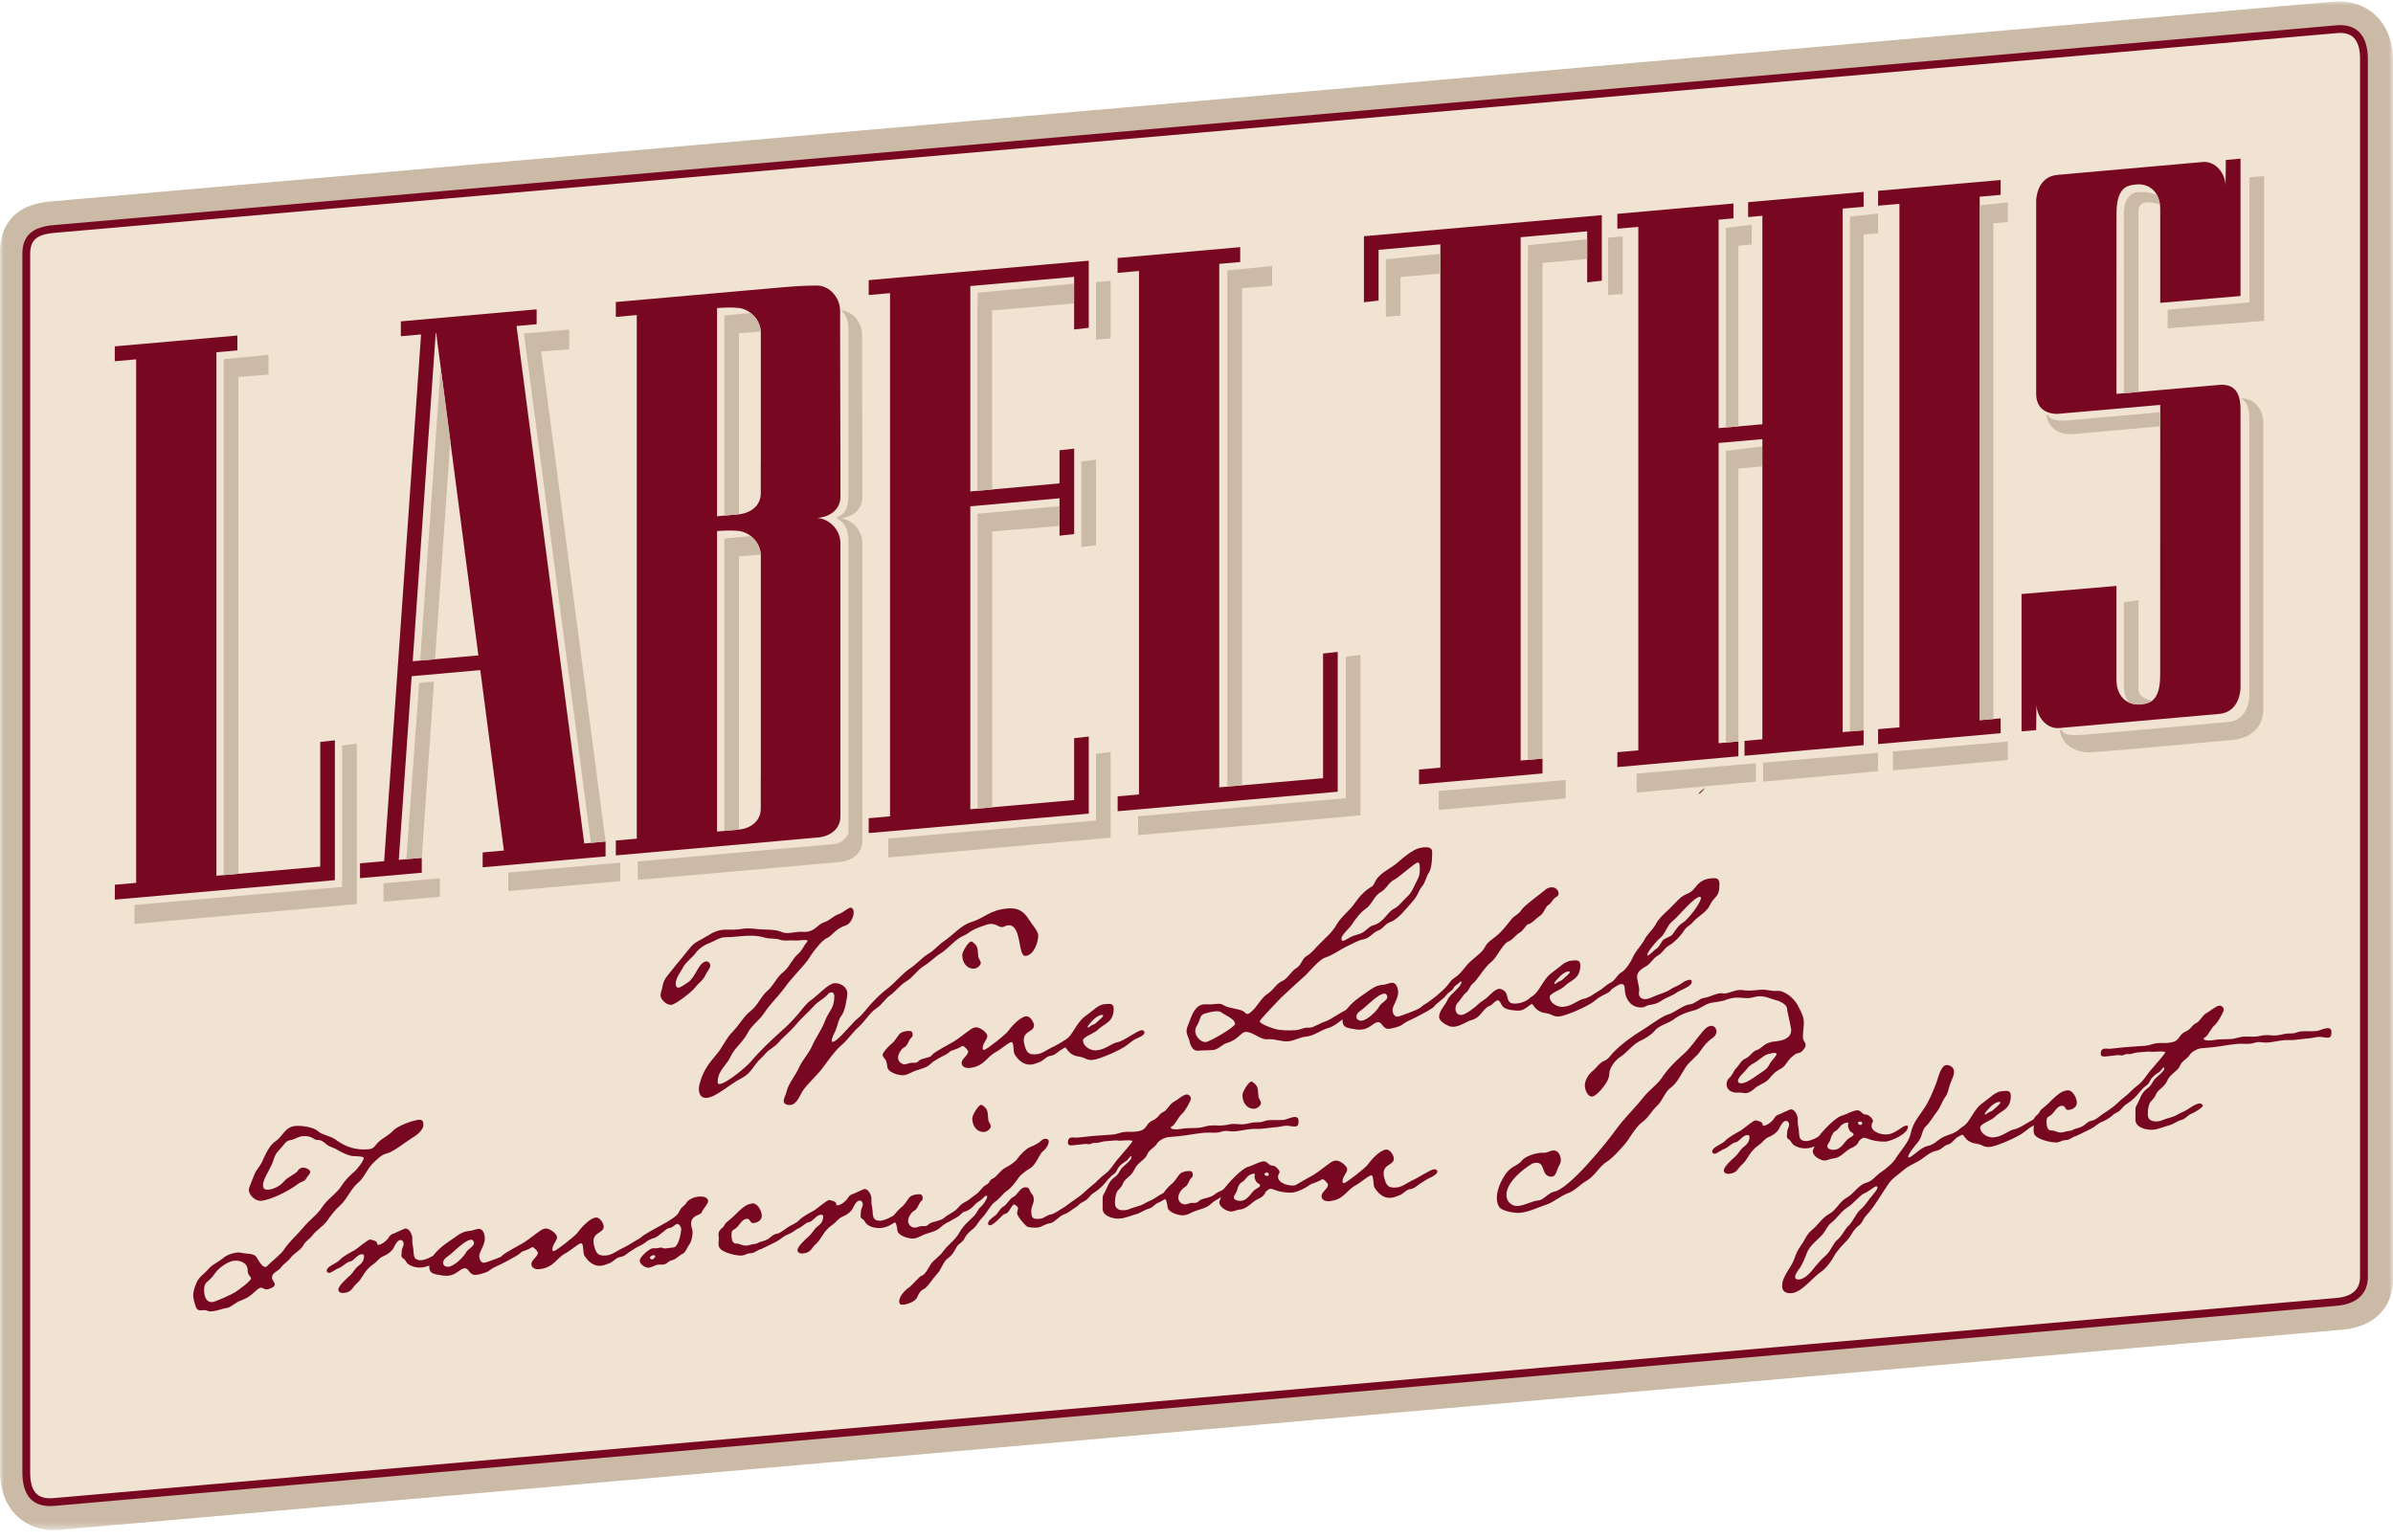 <?xml version="1.0" encoding="UTF-8" standalone="no"?>
<svg width="306px" height="197px" viewBox="0 0 306 197" version="1.1" xmlns="http://www.w3.org/2000/svg" xmlns:xlink="http://www.w3.org/1999/xlink">
    <!-- Generator: Sketch 3.8.3 (29802) - http://www.bohemiancoding.com/sketch -->
    <title>Title Image small</title>
    <desc>Created with Sketch.</desc>
    <defs>
        <polygon id="path-1" points="306 195.522 306 0.026 1.76878613e-05 0.026 1.76878613e-05 195.522 306 195.522"></polygon>
    </defs>
    <g id="Symbols" stroke="none" stroke-width="1" fill="none" fill-rule="evenodd">
        <g id="Title-Image-small">
            <g id="Page-1">
                <g id="Group-3" transform="translate(0, 0.15)">
                    <mask id="mask-2" fill="white">
                        <use xlink:href="#path-1"></use>
                    </mask>
                    <g id="Clip-2"></g>
                    <path d="M6.187,195.492 C3.196,195.23 1.76878613e-05,193.084 1.76878613e-05,187.847 L1.76878613e-05,32.03 C1.76878613e-05,29.851 0.832,26.119 6.408,25.616 L298.363,0.061 C298.851,0.016 299.337,0.014 299.801,0.055 C302.661,0.305 306,2.459 306,7.706 L306,163.476 C306,167.089 303.54,169.547 299.581,169.892 L7.603,195.495 C7.114,195.532 6.638,195.532 6.187,195.492" id="Fill-1" fill="#CBBAA5" mask="url(#mask-2)"></path>
                </g>
                <path d="M298.796,166.487 L6.85,192.087 C4.353,192.281 3.361,190.874 3.361,188.291 L3.361,32.475 C3.361,30.831 3.988,29.548 6.85,29.289 L298.796,3.735 C301.037,3.527 302.286,4.772 302.286,7.532 L302.286,163.302 C302.286,165.23 301.007,166.295 298.796,166.487" id="Fill-4" fill="#F1E3D1"></path>
                <path d="M298.752,165.989 L6.807,191.589 C4.737,191.75 3.861,190.733 3.861,188.291 L3.861,32.475 C3.861,30.789 4.592,29.995 6.895,29.787 L298.84,4.233 C300.807,4.051 301.786,5.092 301.786,7.532 L301.786,163.302 C301.786,164.909 300.771,165.814 298.753,165.989 L298.752,165.989 Z M298.839,166.985 C301.336,166.768 302.786,165.476 302.786,163.302 L302.786,7.532 C302.786,4.536 301.339,2.997 298.75,3.237 L6.807,28.791 C3.989,29.045 2.861,30.27 2.861,32.475 L2.861,188.291 C2.861,191.27 4.175,192.796 6.889,192.586 L298.84,166.985 L298.839,166.985 Z" id="Stroke-6" fill="#780822"></path>
                <path d="M217.109,101.542 C217.133,101.534 217.156,101.526 217.18,101.517 C217.254,101.491 217.328,101.466 217.403,101.441 C217.645,101.24 217.853,100.999 218.015,100.728 C217.714,101 217.412,101.272 217.109,101.542" id="Fill-8" fill="#671300"></path>
                <polygon id="Fill-10" fill="#780822" points="42.823 94.673 40.95 94.882 40.95 110.82 27.676 111.994 27.676 45.049 30.356 44.812 30.356 42.909 14.679 44.294 14.675 46.197 17.411 45.955 17.411 112.903 14.685 113.144 14.68 115.047 42.823 112.557 42.823 110.893 42.823 110.893"></polygon>
                <polygon id="Fill-12" fill="#CBBAA5" points="43.756 95.323 43.756 113.424 17.199 115.732 17.2 118.152 45.63 115.617 45.63 113.261 45.63 95.101"></polygon>
                <polygon id="Fill-14" fill="#CBBAA5" points="30.483 48.204 34.333 47.903 34.333 45.373 28.611 45.93 28.611 46.36 28.61 46.36 28.61 111.912 30.483 111.746"></polygon>
                <path d="M97.29,59.197 L97.281,59.192 L97.281,63.085 C97.281,64.718 95.938,65.666 94.326,65.783 L91.691,66.017 L91.691,39.394 L91.699,39.393 C92.518,39.336 93.532,39.297 94.338,39.368 C95.949,39.509 97.256,40.913 97.29,42.52 L97.29,59.197 Z M97.29,99.522 L97.281,99.517 L97.281,103.41 C97.281,105.043 95.938,105.991 94.326,106.108 L91.691,106.342 L91.691,67.912 C92.512,67.855 93.529,67.815 94.338,67.886 C95.949,68.027 97.256,69.431 97.29,71.038 L97.29,99.522 Z M107.468,63.53 L107.468,59.636 L107.428,43.623 L107.428,39.73 C107.428,38.097 106.099,36.519 104.473,36.515 C102.865,36.51 101.073,36.653 100.529,36.699 L100.365,36.714 C100.364,36.714 100.363,36.714 100.363,36.714 L100.363,36.714 L96.108,37.09 L96.108,37.088 L78.747,38.624 L78.747,38.627 L78.747,39.471 L78.747,40.527 L81.427,40.29 L81.427,107.251 L78.747,107.488 L78.747,109.391 L100.318,107.482 L100.318,107.478 L104.51,107.106 C106.122,106.989 107.465,106.041 107.465,104.409 L107.465,100.515 L107.465,73.343 L107.465,69.45 C107.465,67.817 106.142,66.377 104.51,66.235 L104.505,66.234 C106.117,66.117 107.468,65.162 107.468,63.53 L107.468,63.53 Z" id="Fill-16" fill="#780822"></path>
                <path d="M110.274,63.533 L110.274,59.639 L110.235,46.758 L110.235,42.864 C110.235,41.231 109.11,39.791 107.427,39.653 C107.427,39.653 108.492,40.037 108.492,42.153 L108.492,63.436 C108.492,65.163 107.818,65.72 107.468,65.941 C107.271,66.066 107.072,66.035 107.072,66.216 C107.072,66.488 107.278,66.414 107.468,66.576 C107.785,66.847 108.492,67.409 108.492,69.125 L108.492,106.574 C108.492,106.574 107.988,107.824 106.732,107.936 C105.476,108.047 81.553,110.172 81.553,110.172 L81.553,112.526 L103.125,110.617 L103.125,110.612 L107.316,110.241 C108.928,110.124 110.272,109.176 110.272,107.543 L110.272,103.649 L110.272,73.347 L110.272,69.453 C110.272,67.82 108.949,66.381 107.316,66.238 L107.468,66.251 C109.08,66.134 110.274,65.165 110.274,63.533" id="Fill-18" fill="#CBBAA5"></path>
                <path d="M94.498,42.622 L97.286,42.405 C97.286,42.405 97.286,41.036 95.993,40.021 L92.625,40.348 L92.625,40.779 L92.625,40.779 L92.625,65.934 L94.498,65.769 L94.498,42.622 Z" id="Fill-20" fill="#CBBAA5"></path>
                <path d="M94.498,71.148 L97.286,70.931 C97.286,70.931 97.286,69.562 95.993,68.547 L92.625,68.874 L92.625,69.305 L92.625,69.305 L92.625,106.259 L94.498,106.094 L94.498,71.148 Z" id="Fill-22" fill="#CBBAA5"></path>
                <polygon id="Fill-24" fill="#780822" points="139.224 41.924 139.224 33.731 139.224 33.731 139.224 33.336 111.086 35.826 111.081 37.73 113.812 37.488 113.812 104.394 111.086 104.635 111.081 106.538 139.224 104.048 139.224 102.384 139.224 102.384 139.224 94.192 137.35 94.402 137.35 102.311 124.076 103.486 124.076 64.749 135.484 63.72 135.484 68.508 137.357 68.298 137.357 57.374 135.484 57.583 135.484 61.817 124.076 62.847 124.076 36.58 137.35 35.405 137.35 42.133"></polygon>
                <polygon id="Fill-26" fill="#CBBAA5" points="140.148 104.931 113.591 107.238 113.592 109.658 142.022 107.124 142.022 104.768 142.022 96.167 140.148 96.389"></polygon>
                <polygon id="Fill-28" fill="#CBBAA5" points="140.149 58.791 138.275 59.013 138.275 69.95 140.149 69.733"></polygon>
                <polygon id="Fill-30" fill="#CBBAA5" points="140.148 36.086 140.148 43.431 142.022 43.281 142.022 35.919"></polygon>
                <polygon id="Fill-32" fill="#CBBAA5" points="126.858 39.698 137.342 38.806 137.342 36.275 125.003 37.436 125.003 39.143 124.984 39.145 124.984 62.765 126.858 62.596"></polygon>
                <polygon id="Fill-34" fill="#CBBAA5" points="125.003 67.738 125.002 67.738 125.002 103.418 126.876 103.252 126.876 67.967 135.484 67.261 135.484 64.731 125.003 65.7"></polygon>
                <polygon id="Fill-36" fill="#780822" points="171.057 83.367 169.184 83.576 169.184 99.514 155.91 100.688 155.91 33.744 158.59 33.506 158.59 31.603 142.911 32.996 142.906 34.899 145.645 34.656 145.645 101.596 142.919 101.838 142.915 103.741 171.057 101.25 171.057 99.587 171.057 99.587"></polygon>
                <polygon id="Fill-38" fill="#CBBAA5" points="172.094 83.973 172.094 102.075 145.536 104.382 145.537 106.802 173.967 104.268 173.967 101.912 173.967 83.751"></polygon>
                <polygon id="Fill-40" fill="#CBBAA5" points="158.821 36.854 162.67 36.554 162.67 34.024 156.948 34.58 156.948 35.011 156.948 35.011 156.948 100.562 158.821 100.396"></polygon>
                <polygon id="Fill-42" fill="#780822" points="174.414 30.21 174.414 30.456 174.409 30.456 174.409 38.649 176.283 38.439 176.283 31.947 184.183 31.246 184.183 98.169 181.457 98.41 181.452 100.313 197.244 98.913 197.244 97.011 194.448 97.262 194.448 30.335 202.957 29.58 202.957 36.108 204.83 35.898 204.83 29.414 204.83 27.706 204.83 27.511"></polygon>
                <polygon id="Fill-44" fill="#CBBAA5" points="205.632 30.398 205.632 37.743 207.506 37.593 207.506 30.231"></polygon>
                <polygon id="Fill-46" fill="#CBBAA5" points="183.978 103.578 200.206 102.106 200.206 99.75 183.977 101.158"></polygon>
                <polygon id="Fill-48" fill="#CBBAA5" points="195.389 33.063 195.37 33.065 195.37 97.18 197.244 97.011 197.244 33.616 202.962 33.122 202.962 30.591 195.389 31.356"></polygon>
                <polygon id="Fill-50" fill="#CBBAA5" points="184.189 34.993 184.189 32.462 177.216 33.159 177.216 33.161 177.216 35.579 177.216 40.506 179.089 40.356 179.089 35.421"></polygon>
                <polygon id="Fill-52" fill="#780822" points="238.304 26.441 238.304 24.538 223.537 25.855 223.537 27.758 225.36 27.596 225.36 54.253 219.761 54.748 219.761 28.095 221.663 27.925 221.663 26.023 206.816 27.347 206.816 29.25 209.496 29.011 209.496 95.957 206.816 96.196 206.816 98.099 222.295 96.716 222.295 94.814 219.761 95.042 219.761 56.651 225.36 56.156 225.36 94.542 223.076 94.745 223.076 96.648 238.304 95.29 238.304 93.388 235.624 93.627 235.624 26.68"></polygon>
                <polygon id="Fill-54" fill="#CBBAA5" points="209.279 101.359 224.52 99.957 224.52 97.601 209.279 98.939"></polygon>
                <polygon id="Fill-56" fill="#CBBAA5" points="220.69 58.601 220.689 58.601 220.689 94.958 222.295 94.813 222.295 59.921 225.343 59.634 225.343 57.103 220.69 57.651"></polygon>
                <polygon id="Fill-58" fill="#CBBAA5" points="236.557 27.7 236.557 28.131 236.556 28.131 236.556 93.543 238.304 93.383 238.304 29.985 240.154 29.842 240.154 27.312"></polygon>
                <polygon id="Fill-60" fill="#CBBAA5" points="222.295 31.421 224.004 31.276 224.004 28.746 220.69 29.137 220.69 30.392 220.689 30.393 220.689 54.667 222.295 54.524"></polygon>
                <polygon id="Fill-62" fill="#CBBAA5" points="225.457 99.96 240.154 98.626 240.154 96.27 225.457 97.54"></polygon>
                <polygon id="Fill-64" fill="#780822" points="255.829 24.92 255.829 23.017 240.159 24.403 240.154 26.307 242.885 26.065 242.885 93.01 240.159 93.251 240.154 95.154 255.829 93.767 255.829 91.865 253.149 92.102 253.149 25.157"></polygon>
                <polygon id="Fill-66" fill="#CBBAA5" points="253.151 26.261 253.151 26.691 253.15 26.691 253.15 92.103 254.899 91.943 254.899 28.546 256.748 28.402 256.748 25.872"></polygon>
                <polygon id="Fill-68" fill="#CBBAA5" points="242.052 98.521 256.748 97.186 256.748 94.83 242.052 96.1"></polygon>
                <path d="M270.637,50.369 L270.644,27.369 C270.636,23.875 272.051,23.673 273.283,23.583 C274.873,23.468 276.235,24.599 276.235,26.735 L276.235,38.73 L286.5,37.855 L286.5,20.29 L284.626,20.456 L284.587,23.789 C284.587,22.156 283.282,20.569 281.675,20.717 C280.052,20.867 263.094,22.363 263.094,22.363 C260.371,22.604 260.371,25.684 260.371,25.684 L260.371,50.374 C260.371,53.098 263.087,52.929 263.087,52.929 L276.235,51.782 L276.227,86.291 C276.235,89.784 274.821,89.987 273.588,90.076 C271.998,90.191 270.636,89.061 270.636,86.925 L270.636,74.93 L258.498,75.967 L258.498,93.532 L260.371,93.366 L260.411,90.034 C260.411,91.666 261.716,93.254 263.323,93.105 C264.946,92.955 283.777,91.297 283.777,91.297 C286.5,91.056 286.5,87.976 286.5,87.976 C286.5,87.976 286.5,54.563 286.5,52.313 C286.5,50.063 285.592,49.039 283.697,49.228 C281.116,49.453 270.637,50.369 270.637,50.369" id="Fill-70" fill="#780822"></path>
                <path d="M286.828,50.948 C286.828,50.948 286.68,50.934 286.68,51.004 C286.68,51.14 286.79,51.124 286.98,51.286 C287.297,51.557 287.631,52.086 287.631,53.802 L287.631,89.17 C287.631,89.17 287.487,92.035 285.119,92.306 C284.775,92.346 283.287,92.482 281.317,92.659 L281.315,92.657 C281.315,92.657 280.581,92.724 279.437,92.828 C274.319,93.284 267.641,93.867 267.641,93.867 L267.649,93.871 C267.351,93.896 267.095,93.917 266.892,93.933 C264.81,94.094 264.199,93.988 263.837,93.647 C263.619,93.442 263.627,93.313 263.462,93.326 C263.377,93.333 263.41,93.503 263.41,93.503 C263.76,95.38 265.57,96.347 267.551,96.194 L271.821,95.864 L280.953,95.037 L282.263,94.921 L282.263,94.918 L283.08,94.844 L285.456,94.633 C288.16,94.368 289.413,92.667 289.411,90.776 L289.411,87.953 L289.411,57.65 L289.411,54.13 C289.411,52.497 288.461,51.09 286.828,50.948" id="Fill-72" fill="#CBBAA5"></path>
                <path d="M273.45,26.99 C273.451,25.115 276.199,26.151 276.199,26.151 C276.199,26.151 276.144,25.524 275.809,24.917 C274.773,24.527 273.883,24.54 273.45,24.559 C271.587,24.64 271.577,27.111 271.577,27.136 L271.577,27.137 L271.577,50.303 L273.45,50.137 L273.45,26.99 Z" id="Fill-74" fill="#CBBAA5"></path>
                <path d="M271.577,77.007 L271.577,87.744 L271.577,87.745 C271.577,87.756 271.58,88.964 272.214,89.833 C273.804,90.535 275.146,89.69 275.195,89.614 C275.195,89.614 273.451,89.326 273.45,88.218 L273.45,76.753 L271.577,77.007 Z" id="Fill-76" fill="#CBBAA5"></path>
                <path d="M265.066,55.519 L268.531,55.209 L276.234,54.52 L276.235,52.715 C276.235,52.715 266.766,53.559 264.586,53.754 C262.897,53.906 262.346,53.615 262.052,53.32 C261.876,53.143 261.882,53.03 261.748,53.042 C261.68,53.048 261.706,53.197 261.706,53.197 C261.99,54.83 263.459,55.663 265.066,55.519" id="Fill-78" fill="#CBBAA5"></path>
                <polygon id="Fill-80" fill="#CBBAA5" points="287.652 22.681 287.652 38.67 277.186 39.601 277.186 41.985 289.526 41.033 289.526 38.605 289.526 38.503 289.526 22.514"></polygon>
                <path d="M52.775,84.562 L55.716,42.604 L55.778,42.599 L61.171,83.815 L52.775,84.562 Z M74.708,107.861 L66.051,41.69 L68.62,41.462 L68.62,39.56 L51.258,41.096 L51.258,42.999 L53.845,42.77 L49.125,110.128 L46.035,110.401 L46.035,112.304 L53.932,111.605 L53.932,109.702 L50.995,109.962 L52.641,86.476 L61.417,85.696 L64.436,108.77 L61.719,109.01 L61.719,110.913 L77.436,109.522 L77.436,107.619 L74.708,107.861 Z" id="Fill-82" fill="#780822"></path>
                <polygon id="Fill-84" fill="#CBBAA5" points="75.562 107.785 77.435 107.619 69.203 44.951 72.784 44.671 72.784 42.141 66.998 42.654 67.316 45.062"></polygon>
                <polygon id="Fill-86" fill="#CBBAA5" points="49.037 115.319 56.254 114.679 56.254 112.323 49.039 112.962"></polygon>
                <polygon id="Fill-88" fill="#CBBAA5" points="64.992 111.592 64.992 113.949 79.31 112.68 79.31 110.324"></polygon>
                <polygon id="Fill-90" fill="#CBBAA5" points="53.731 84.477 55.632 84.307 57.582 56.385 56.35 46.971"></polygon>
                <polygon id="Fill-92" fill="#CBBAA5" points="55.5 87.156 53.599 87.325 51.958 109.877 53.932 109.702"></polygon>
                <path d="M131.136,122.248 C130.11,122.336 130.714,118.174 128.897,118.331 C128.621,118.355 128.423,118.534 128.186,118.555 C127.673,118.599 127.398,118.093 126.608,118.161 C126.332,118.185 126.016,118.294 125.739,118.399 C125.226,118.565 124.712,118.772 124.198,119.06 C123.882,119.25 123.644,119.474 123.289,119.627 C122.142,120.091 121.389,121.214 120.361,121.872 C119.57,122.347 118.937,123.053 118.146,123.528 C117.237,124.094 116.761,124.989 115.93,125.468 C115.14,125.943 114.585,126.723 113.833,127.275 C113.161,127.74 112.764,128.507 112.092,128.931 C111.301,129.406 110.508,130.735 109.716,131.414 C108.925,132.133 108.37,133.035 107.539,133.716 C106.629,134.527 105.955,135.562 105.202,136.562 C104.449,137.563 103.263,138.56 102.588,139.594 C102.232,140.195 101.874,141.243 101.044,141.314 C100.729,141.341 100.216,141.222 100.217,140.816 C100.218,140.409 100.535,139.893 100.615,139.479 C100.815,138.608 101.726,137.512 102.123,136.623 C102.6,135.525 103.431,134.762 103.908,133.622 C104.384,132.564 105.097,131.648 105.495,130.556 C105.973,129.254 106.684,129.03 106.688,127.402 C106.689,127.158 106.571,126.883 106.295,126.907 C106.058,126.927 105.939,127.059 105.781,127.236 C105.266,127.809 104.555,128.074 104,128.732 C103.248,129.569 102.377,130.295 101.704,131.126 C101.07,131.913 100.24,132.514 99.606,133.26 C99.131,133.87 98.419,134.135 97.944,134.664 C97.548,135.145 97.034,135.556 96.677,136.034 C95.964,136.99 95.726,137.418 94.619,138.001 C93.434,138.592 91.574,140.298 90.389,140.4 C89.678,140.461 89.364,139.959 89.366,139.267 C89.367,138.86 89.486,138.484 89.606,138.107 C90.044,136.808 90.678,135.94 91.549,134.929 C92.38,134.003 92.818,132.786 93.728,131.894 C94.56,131.049 95.076,129.987 96.025,129.255 C96.895,128.57 97.293,127.437 98.124,126.714 C98.955,125.992 99.313,124.944 100.223,124.255 C101.014,123.577 101.333,122.573 102.124,121.936 C102.56,121.532 102.759,120.986 103.154,120.504 L103.274,120.331 C103.274,120.25 103.155,120.26 103.116,120.223 C102.84,120.206 102.603,120.226 102.326,120.25 C102.05,120.274 101.774,120.298 101.537,120.277 C100.945,120.206 100.313,120.383 99.761,120.186 C99.13,119.956 98.419,120.098 97.788,119.908 C96.762,119.589 95.696,119.641 94.67,119.729 L93.406,119.837 C93.13,119.861 92.893,119.841 92.617,119.865 C91.985,119.919 91.55,120.241 90.957,120.496 C90.246,120.76 89.455,121.195 88.98,121.846 C88.505,122.497 87.753,122.968 87.356,123.694 C87.039,124.291 86.405,125.078 86.403,125.77 C86.403,126.014 86.481,126.333 86.757,126.309 C87.073,126.282 87.745,125.776 88.022,125.59 C88.971,124.939 89.332,123.036 90.319,122.951 C90.595,122.927 90.831,123.192 90.831,123.477 C90.83,123.843 90.355,124.331 90.196,124.711 C89.917,125.386 89.285,125.725 88.889,126.288 C88.453,126.855 86.396,128.456 85.843,128.503 C85.251,128.554 84.463,127.849 84.465,127.279 C84.466,126.913 84.664,126.57 84.705,126.201 C84.865,125.251 85.221,124.936 85.815,124.193 C86.449,123.365 87.162,122.572 87.836,121.7 C88.549,120.825 88.667,120.652 89.695,120.116 C90.723,119.58 91.317,119 92.501,118.898 C92.699,118.881 92.856,118.908 93.054,118.891 C93.488,118.895 93.883,118.902 94.396,118.857 L95.146,118.752 C95.699,118.705 96.252,118.738 96.804,118.813 C97.83,118.928 99.015,118.786 99.961,119.192 C100.276,119.328 100.592,119.341 100.947,119.311 C101.342,119.277 101.737,119.202 102.092,119.172 C102.448,119.141 102.763,119.195 103.079,119.168 C104.264,119.066 104.582,118.184 105.372,117.954 C106.083,117.73 106.559,117.12 107.27,116.896 C107.744,116.733 108.456,116.102 108.733,116.078 C109.049,116.051 109.166,116.407 109.165,116.651 C109.163,117.302 108.727,118.194 108.095,118.371 C106.83,118.764 106.394,119.697 105.761,119.955 C105.05,120.219 103.703,122.085 103.306,122.77 C102.791,123.465 102.197,124.045 101.643,124.703 C101.168,125.232 100.693,125.802 100.296,126.365 C99.464,127.494 98.435,128.437 97.682,129.601 C97.087,130.506 96.059,131.164 95.583,132.141 C94.988,133.291 93.88,134.078 93.443,135.092 C92.927,136.235 91.78,136.903 91.776,138.327 C91.776,138.531 91.775,138.653 92.012,138.633 C92.881,138.558 95.373,136.512 96.007,135.766 C97.195,134.362 98.58,133.063 99.926,131.849 C100.717,131.171 101.43,130.418 102.103,129.627 C102.539,129.101 103.173,128.233 103.766,127.857 C104.517,127.345 105.903,125.801 106.693,125.733 C107.403,125.672 108.349,126.201 108.347,127.015 C108.345,127.626 108.025,129.362 107.629,129.844 C107.193,130.369 107.112,131.19 106.834,131.824 C106.675,132.123 106.358,132.76 106.357,133.086 C106.356,133.167 106.396,133.245 106.475,133.238 C107.146,133.181 108.968,130.786 109.68,130.237 C110.274,129.779 110.749,129.087 111.264,128.514 C111.937,127.764 112.649,127.052 113.441,126.455 C114.469,125.675 115.341,124.542 116.369,123.843 C117.239,123.28 117.833,122.496 118.782,121.927 C119.494,121.499 120.009,120.845 120.681,120.38 C121.828,119.63 122.858,118.321 124.201,117.921 C126.019,117.358 126.495,116.381 128.864,116.177 C130.167,116.065 130.915,116.53 131.583,117.611 C131.898,118.154 132.764,119.056 132.762,119.626 C132.76,120.521 132.202,122.156 131.136,122.248" id="Fill-94" fill="#780822"></path>
                <path d="M124.619,123.866 C123.632,123.951 123.042,123.106 123.045,122.13 C123.046,121.682 123.839,120.434 124.155,120.407 C124.352,120.39 124.589,120.654 124.746,120.803 C125.1,121.18 125.02,121.838 125.097,122.319 C125.136,122.641 125.411,122.862 125.411,123.147 C125.41,123.472 124.935,123.839 124.619,123.866 M120.325,135.18 C119.85,135.465 119.416,135.665 118.98,136.069 C118.505,136.557 117.715,136.706 117.083,136.923 C116.609,137.086 116.055,137.459 115.542,137.504 C114.95,137.554 113.688,137.175 113.492,136.581 C113.414,136.222 113.415,135.774 113.218,135.506 C113.101,135.313 112.864,135.13 112.865,134.886 C112.866,134.601 113.658,133.76 113.895,133.577 C114.33,133.255 114.608,132.783 114.925,132.349 C115.163,132.003 115.637,131.881 116.031,131.847 C116.387,131.816 116.702,131.83 116.701,132.318 C116.701,132.481 116.661,132.606 116.542,132.698 C116.186,132.973 116.105,133.671 115.67,133.912 C115.275,134.109 114.839,134.757 114.838,135.245 C114.836,135.733 115.269,136.144 115.743,136.103 C116.02,136.079 116.257,135.937 116.533,135.913 C116.652,135.903 116.809,135.93 116.968,135.916 C117.204,135.896 117.323,135.845 117.481,135.669 C117.917,135.265 118.903,135.343 119.536,134.8 C120.011,134.393 120.287,134.451 120.564,134.223 C120.762,134.084 120.999,133.942 121.236,133.922 C121.394,133.908 121.631,133.928 121.63,134.132 C121.629,134.62 120.68,134.987 120.325,135.18" id="Fill-96" fill="#780822"></path>
                <path d="M137.106,133.452 C136.552,133.703 136.078,133.988 135.524,134.361 C135.05,134.687 134.891,134.944 134.259,135.039 C133.785,135.121 133.468,135.595 132.994,135.799 C132.599,135.955 132.204,136.111 131.809,136.145 C130.9,136.223 130.192,135.552 129.76,134.857 C129.524,134.511 129.685,133.235 129.33,133.266 C128.974,133.297 127.906,134.243 127.432,134.487 C126.088,135.173 125.887,136.41 123.913,136.58 C123.478,136.617 122.966,136.418 122.967,135.929 C122.969,135.4 123.799,134.963 123.8,134.474 C123.801,134.311 123.289,133.745 123.092,133.762 C123.013,133.769 122.894,133.861 122.815,133.908 C122.024,134.342 121.195,134.413 120.483,134.922 C120.206,135.109 119.89,135.299 119.574,135.326 C119.456,135.336 119.021,135.333 119.022,135.17 C119.023,134.885 119.893,134.363 120.09,134.264 C120.683,133.888 121.316,133.589 121.948,133.209 C122.7,132.738 123.372,132.151 124.124,131.639 C124.321,131.5 124.559,131.398 124.796,131.377 C125.269,131.337 126.254,132.025 126.253,132.513 C126.252,132.921 125.658,133.419 125.657,134.03 C125.656,134.192 125.695,134.27 125.853,134.257 C126.169,134.229 128.503,132.361 128.82,131.967 C129.296,131.316 130.405,130.041 131.234,129.97 C131.707,129.929 132.219,130.698 132.217,131.146 C132.215,131.96 130.913,131.828 130.909,133.008 C130.909,133.212 130.948,133.412 130.987,133.571 C131.26,134.605 131.496,134.911 132.562,134.819 C133.313,134.754 133.906,134.215 134.578,133.913 C135.289,133.608 136.871,132.536 137.345,132.495 C137.503,132.482 137.779,132.539 137.779,132.783 C137.778,133.068 137.343,133.309 137.106,133.452" id="Fill-98" fill="#780822"></path>
                <path d="M140.905,129.789 C140.432,129.829 139.878,130.284 139.561,130.677 C139.442,130.81 139.086,131.165 139.085,131.328 C139.085,131.369 139.085,131.41 139.164,131.403 C139.243,131.396 139.362,131.264 139.441,131.216 C139.678,131.033 139.994,131.006 140.192,130.786 C140.39,130.565 141.062,130.101 141.063,129.856 C141.063,129.775 140.984,129.782 140.905,129.789 M145.279,132.83 C144.883,133.027 144.448,133.39 144.092,133.664 C143.38,134.255 140.574,135.472 139.745,135.544 C139.468,135.567 139.153,135.554 138.876,135.415 C138.482,135.205 138.167,135.151 137.693,135.069 C136.51,134.805 136.433,133.876 136.078,133.906 C135.881,133.923 135.684,133.818 135.684,133.615 C135.685,133.411 135.883,133.272 136.001,133.14 C136.832,132.621 136.991,132.241 137.546,131.379 C138.061,130.603 138.259,130.301 139.05,129.745 C139.722,129.28 140.435,128.486 141.225,128.418 L141.58,128.388 C142.054,128.347 142.409,128.398 142.407,129.008 C142.403,130.799 141.179,130.864 140.308,131.752 C139.991,132.105 138.49,132.6 138.488,133.048 C138.486,133.821 139.472,134.387 140.182,134.326 C141.406,134.221 142.079,133.431 142.909,133.278 C143.738,133.125 145.36,131.806 145.992,131.752 C146.189,131.735 146.347,131.843 146.346,132.046 C146.345,132.413 145.555,132.725 145.279,132.83" id="Fill-100" fill="#780822"></path>
                <path d="M181.549,110.971 C181.55,110.686 181.512,110.283 181.314,110.3 C180.88,110.337 178.901,112.216 178.269,112.515 C177.557,112.861 177.279,113.698 176.567,114.085 C175.697,114.566 175.418,115.689 174.666,116.201 C173.915,116.714 173.32,117.538 172.845,118.27 C172.567,118.701 171.539,119.563 171.537,120.01 C171.537,120.173 171.576,120.332 171.734,120.319 C171.931,120.302 172.208,120.115 172.366,120.02 C172.88,119.691 173.394,119.566 173.947,119.396 C174.579,119.179 175.055,118.487 175.489,118.368 C177.03,117.992 177.349,116.581 178.417,116.123 C178.772,115.97 179.525,115.051 179.881,114.736 C180.593,114.105 180.832,113.27 181.269,112.46 C181.507,111.992 181.547,111.785 181.549,111.256 L181.549,110.971 Z M156.195,129.467 C155.999,129.321 155.643,129.311 155.367,129.335 C154.972,129.369 154.498,129.491 154.103,129.607 C153.392,129.79 153.509,130.349 153.192,130.906 C153.033,131.204 152.835,131.465 152.834,131.832 C152.832,132.483 153.501,133.32 154.211,133.259 C154.685,133.218 157.927,131.353 157.928,130.946 C157.93,130.294 156.589,129.8 156.195,129.467 L156.195,129.467 Z M183.133,109.167 C183.131,109.899 183.089,110.961 182.732,111.561 C182.335,112.165 182.294,112.819 181.819,113.389 C181.343,113.959 181.382,114.444 180.629,115.282 C179.917,116.075 178.847,117.51 177.859,117.88 C176.99,118.199 176.909,118.775 176.238,118.996 C175.526,119.26 175.169,119.983 174.3,120.139 C173.589,120.281 173.036,120.655 172.364,120.956 C171.376,121.407 170.505,122.133 169.438,122.469 C168.727,122.693 167.539,124.138 166.945,124.718 C165.917,125.661 164.888,126.563 163.859,127.547 C163.582,127.815 161.087,130.43 161.087,130.593 C161.086,130.959 162.821,131.542 163.097,131.599 C163.729,131.789 165.031,131.799 165.742,131.738 C166.176,131.701 166.611,131.46 167.085,131.419 C167.203,131.409 167.361,131.436 167.519,131.423 C167.993,131.382 168.863,130.819 169.416,130.649 C170.325,130.368 171.867,129.096 172.499,129.041 C172.657,129.028 172.933,129.085 172.933,129.289 C172.932,129.574 172.378,129.865 172.22,130.001 C171.35,130.523 170.796,131.182 169.848,131.466 C168.821,131.758 168.069,132.474 167.003,132.566 C166.213,132.634 165.501,133.101 164.751,133.166 C163.843,133.244 163.015,132.827 162.107,132.905 C161.08,132.994 160.215,131.888 159.228,131.973 C158.952,131.997 158.754,132.217 158.556,132.397 C157.962,132.936 157.567,133.174 156.856,133.398 C156.184,133.618 155.827,134.219 155.077,134.283 C154.445,134.338 153.814,134.31 153.142,134.368 C152.511,134.423 152.158,133.558 152.08,133.035 C151.963,132.639 151.727,132.293 151.728,131.845 C151.729,131.56 151.848,131.265 151.968,130.97 C152.365,130 152.724,128.545 153.948,128.44 C154.264,128.413 154.619,128.463 154.935,128.436 L155.646,128.375 C156.041,128.341 156.277,128.402 156.593,128.619 C157.302,129.006 158.684,129.009 159.117,129.419 C159.235,129.531 159.353,129.684 159.55,129.667 C159.787,129.646 160.183,129.206 160.381,129.026 C160.975,128.324 161.372,127.557 162.163,127.042 C162.796,126.621 163.232,125.77 163.943,125.465 C164.694,125.156 165.052,124.23 165.764,123.803 C166.396,123.463 166.517,122.558 167.071,122.266 C167.664,121.93 168.139,121.32 168.614,120.831 C169.524,119.899 170.316,119.301 170.95,118.189 C171.585,117.117 172.613,116.459 173.287,115.425 C173.921,114.516 174.594,113.848 175.503,113.322 C175.582,113.275 175.9,112.678 175.9,112.637 C176.535,111.524 177.878,111.084 178.749,110.276 C179.421,109.69 180.687,108.604 181.556,108.448 C181.754,108.39 181.912,108.377 182.109,108.36 C182.583,108.319 183.135,108.353 183.134,108.963 L183.133,109.167 Z" id="Fill-102" fill="#780822"></path>
                <path d="M177.005,127.067 C176.137,127.142 174.711,128.77 173.92,129.285 C173.683,129.468 173.445,129.692 173.445,130.018 C173.443,130.384 173.798,130.557 174.114,130.53 C174.825,130.469 176.012,129.349 176.369,128.708 C176.607,128.24 177.398,127.928 177.399,127.521 C177.4,127.277 177.242,127.047 177.005,127.067 M183.237,128.85 C182.762,129.216 180.825,130.237 180.233,130.492 C179.837,130.648 179.482,130.923 179.125,131.156 C178.849,131.302 177.98,131.54 177.664,131.567 C176.756,131.645 176.798,130.665 176.166,130.72 C175.613,130.767 175.137,131.581 174.111,131.669 C173.637,131.71 173.203,131.625 172.769,131.541 C172.02,131.402 171.665,131.27 171.667,130.374 C171.67,129.194 173.253,127.919 174.162,127.312 C174.914,126.84 175.706,126.039 176.693,125.955 L176.85,125.941 C177.245,125.907 177.601,125.714 177.956,125.683 C178.588,125.629 178.783,126.426 178.782,126.955 C178.78,127.769 178.067,128.603 178.065,129.173 C178.064,129.539 178.3,130.048 178.694,130.014 C179.01,129.987 181.105,129.196 181.46,128.962 C181.817,128.728 182.805,128.155 183.2,128.121 C183.358,128.107 183.594,128.168 183.594,128.331 C183.593,128.535 183.356,128.759 183.237,128.85" id="Fill-104" fill="#780822"></path>
                <path d="M198.987,114.72 C198.552,114.96 198.432,115.459 198.037,115.697 C197.602,115.938 197.481,116.762 196.888,117.138 C196.453,117.42 195.819,118.166 195.385,118.203 C195.188,118.22 194.751,119.071 194.316,119.272 C193.881,119.512 193.327,120.252 192.971,120.364 C192.181,120.594 191.465,122.406 190.714,122.999 C189.764,123.732 188.931,125.349 188.298,125.811 C187.982,126.041 187.862,126.662 187.427,126.984 C187.031,127.303 186.793,127.853 186.397,128.253 C186.199,128.432 186.119,128.724 186.118,128.968 C186.117,129.497 186.392,129.84 186.906,129.796 C187.379,129.755 188.645,128.832 189.001,128.436 C189.437,128.032 189.911,127.828 190.307,127.428 C190.663,127.072 191.217,126.495 191.731,126.451 C191.81,126.444 191.928,126.475 192.007,126.509 C193.269,127.011 192.199,128.486 193.936,128.337 C195.436,128.208 196.268,126.997 196.979,126.935 C197.137,126.922 197.255,127.075 197.255,127.237 C197.254,127.604 196.226,128.14 195.949,128.326 C195.396,128.659 194.96,129.184 194.289,129.242 C193.933,129.273 192.907,129.158 192.553,128.984 C191.882,128.717 191.885,127.903 191.529,127.933 C191.134,127.967 190.896,128.476 190.501,128.632 C189.592,128.954 189.431,130.067 188.286,130.409 C187.456,130.643 186.783,131.23 185.954,131.302 C185.717,131.322 185.48,131.302 185.244,131.2 C184.85,131.03 184.022,130.573 184.023,130.044 C184.026,129.189 184.817,128.592 185.135,127.792 C185.413,127.157 186.876,126.218 186.878,125.607 C186.878,125.567 186.838,125.529 186.799,125.492 C186.76,125.495 186.324,125.94 186.206,125.991 C185.771,126.272 185.968,126.459 185.453,126.788 C185.098,127.022 184.859,127.408 184.543,127.68 C183.989,128.134 182.525,129.481 181.854,129.539 C181.735,129.549 181.578,129.481 181.499,129.406 L181.46,129.288 C181.46,129.044 181.817,128.687 182.014,128.548 C182.924,128.023 184.348,126.883 185.021,126.093 C185.536,125.479 185.497,125.36 186.209,124.892 C186.921,124.383 187.357,123.572 187.99,122.989 C188.584,122.409 189.572,121.795 189.93,121.032 C190.248,120.394 191.157,119.909 191.671,119.418 C192.265,118.837 192.78,118.183 193.295,117.528 C193.651,117.091 194.244,116.877 194.522,116.406 C194.839,115.849 196.935,114.367 197.608,113.78 C197.806,113.601 198.082,113.496 198.398,113.468 C198.832,113.431 199.305,113.797 199.304,114.285 C199.303,114.489 199.184,114.621 198.987,114.72" id="Fill-106" fill="#780822"></path>
                <path d="M200.579,124.226 C200.105,124.266 199.551,124.721 199.235,125.114 C199.116,125.246 198.76,125.602 198.759,125.765 C198.759,125.806 198.759,125.847 198.838,125.84 C198.917,125.833 199.036,125.701 199.115,125.653 C199.352,125.47 199.668,125.443 199.866,125.223 C200.064,125.002 200.736,124.537 200.737,124.293 C200.737,124.212 200.658,124.219 200.579,124.226 M204.952,127.267 C204.557,127.464 204.122,127.827 203.766,128.101 C203.054,128.691 200.248,129.909 199.418,129.981 C199.142,130.004 198.826,129.991 198.551,129.852 C198.156,129.642 197.841,129.588 197.367,129.506 C196.184,129.242 196.107,128.313 195.752,128.343 C195.555,128.36 195.358,128.255 195.358,128.052 C195.359,127.848 195.557,127.709 195.675,127.577 C196.506,127.058 196.665,126.678 197.22,125.816 C197.735,125.04 197.933,124.738 198.724,124.181 C199.396,123.717 200.109,122.923 200.899,122.855 L201.254,122.825 C201.728,122.784 202.083,122.835 202.081,123.445 C202.076,125.236 200.853,125.3 199.982,126.189 C199.665,126.542 198.164,127.037 198.162,127.485 C198.16,128.258 199.146,128.824 199.856,128.763 C201.08,128.658 201.753,127.868 202.583,127.715 C203.412,127.562 205.034,126.243 205.666,126.188 C205.863,126.171 206.021,126.28 206.02,126.483 C206.019,126.85 205.229,127.162 204.952,127.267" id="Fill-108" fill="#780822"></path>
                <path d="M217.46,114.717 C217.421,114.68 217.342,114.687 217.342,114.687 C216.513,114.799 214.611,117.241 213.781,117.882 C213.227,118.336 212.987,119.252 212.473,119.785 C212.156,120.015 211.206,121.033 210.809,121.718 C210.77,121.762 210.651,121.976 210.651,122.098 C210.65,122.179 210.65,122.22 210.69,122.216 C210.729,122.213 210.848,122.162 211.204,121.847 C211.402,121.667 211.6,121.447 211.718,121.396 C212.114,121.158 212.312,120.693 212.59,120.304 C212.907,119.91 213.617,119.849 213.895,119.459 C214.291,118.896 214.648,118.296 215.241,117.96 C215.795,117.627 217.458,115.572 217.5,114.836 C217.5,114.714 217.46,114.717 217.46,114.717 M218.602,115.84 C218.245,116.603 217.098,117.23 216.504,117.892 C216.069,118.458 215.793,118.319 215.277,119.096 C214.841,119.784 214.01,120.588 213.338,120.972 C212.863,121.257 212.585,121.85 212.032,122.182 C211.399,122.521 211.121,123.156 210.568,123.529 C210.054,123.817 209.342,124.204 209.34,124.896 C209.339,125.465 209.613,126.012 209.612,126.622 C209.611,126.744 209.572,126.87 209.571,127.032 C209.57,127.561 209.964,127.812 210.477,127.768 C210.793,127.741 211.149,127.588 211.465,127.439 C212.097,127.141 213.045,126.937 213.599,126.523 C214.074,126.198 214.666,126.065 215.101,125.702 C215.338,125.519 215.773,125.319 216.05,125.295 C216.286,125.275 216.326,125.394 216.325,125.597 C216.323,126.167 214.822,126.621 214.387,126.944 C213.873,127.354 213.043,127.548 212.411,128.009 C211.501,128.616 210.87,128.385 210.395,128.711 C210.277,128.803 210.158,128.813 210.04,128.823 C208.54,128.952 207.754,127.718 207.757,126.334 C207.758,126.049 207.601,125.818 207.324,125.842 C206.653,125.9 205.228,127.325 204.32,127.565 C204.122,127.623 203.964,127.759 203.767,127.776 C203.648,127.786 203.451,127.681 203.451,127.559 C203.452,127.274 204.164,126.928 204.361,126.789 C204.954,126.453 205.39,125.927 206.022,125.629 C206.576,125.337 206.815,124.625 207.289,124.38 C207.842,124.089 208.516,123.054 208.755,122.505 C209.112,121.66 209.864,120.945 210.301,120.134 C210.658,119.453 211.291,118.951 211.687,118.265 C212.124,117.414 212.876,116.78 213.549,116.152 C214.261,115.481 214.856,114.616 215.764,114.294 C217.068,113.775 216.796,112.496 218.928,112.313 C219.559,112.259 219.875,112.394 219.873,113.086 C219.868,114.876 219.198,114.527 218.602,115.84" id="Fill-110" fill="#780822"></path>
                <path d="M31.669,162.46 C31.672,161.484 30.725,161.158 29.936,161.226 C29.225,161.287 28.118,162.033 27.642,162.644 C27.286,163.122 26.969,163.556 26.494,163.923 C26.178,164.194 26.098,164.567 26.097,164.974 C26.094,165.707 26.329,166.581 27.158,166.51 C27.592,166.473 29.648,165.523 30.083,165.241 C30.32,165.099 32.1,163.847 32.101,163.481 C32.101,163.237 31.668,163.112 31.669,162.46 M52.637,145.562 C51.807,146.081 50.303,147.309 49.474,147.502 C48.723,147.689 48.288,148.215 47.734,148.71 C46.942,149.47 46.584,150.64 45.713,151.325 C44.843,152.091 44.405,153.309 43.534,154.116 C42.822,154.747 42.307,155.442 41.752,156.222 C41.237,156.877 40.526,157.264 40.011,157.918 C39.615,158.482 39.101,158.647 38.744,159.329 C38.387,159.93 37.636,160.238 37.2,160.805 C36.844,161.324 36.25,161.619 35.933,162.094 C35.656,162.484 34.984,162.704 34.825,163.125 C34.825,163.165 34.786,163.25 34.785,163.413 C34.784,163.698 35.139,163.993 35.138,164.278 C35.137,164.603 34.386,164.871 34.149,164.892 C33.794,164.922 33.597,164.654 33.361,164.675 C33.084,164.699 32.688,165.099 32.49,165.278 C31.739,165.953 31.541,166.011 30.672,166.371 C30.197,166.534 29.485,167.164 29.169,167.232 C28.498,167.331 27.747,167.64 27.076,167.697 C26.839,167.718 26.642,167.694 26.445,167.589 C26.247,167.524 26.05,167.541 25.852,167.558 C25.497,167.589 25.181,167.616 24.986,166.982 C24.868,166.544 24.712,166.11 24.713,165.622 C24.715,165.052 24.953,164.421 25.192,163.913 C25.509,163.234 26.142,162.895 26.577,162.369 C27.092,161.715 27.883,161.444 28.516,160.901 C28.99,160.494 29.741,160.226 30.334,160.175 C30.531,160.158 30.689,160.185 30.847,160.212 C31.438,160.365 32.425,160.239 32.779,160.738 C33.015,161.083 33.486,162.06 33.96,162.019 C34.078,162.009 34.158,161.921 34.237,161.833 C34.831,161.212 35.859,160.473 36.335,159.781 C37.048,158.702 37.997,157.929 38.79,156.965 C39.542,156.046 40.571,155.348 41.205,154.357 C41.879,153.323 42.986,152.699 43.66,151.664 C44.175,150.847 44.769,150.307 45.441,149.721 C45.718,149.453 46.511,148.449 46.512,148.083 C46.512,147.839 45.249,147.866 45.091,147.839 C44.499,147.767 43.711,147.388 43.238,147.103 C42.765,146.777 42.173,146.706 41.74,146.337 C41.386,146.042 41.071,145.743 40.557,145.787 C40.163,145.821 39.928,145.191 38.704,145.296 C38.111,145.347 37.716,145.706 37.202,145.791 C36.61,145.883 36.491,146.137 36.134,146.575 C35.501,147.321 35.264,147.382 34.945,148.427 C34.666,149.386 33.636,150.696 33.634,151.55 C33.632,152.039 33.908,152.178 34.343,152.14 C34.974,152.086 35.844,151.645 36.28,151.119 C36.834,150.461 37.624,150.271 38.06,149.746 C38.218,149.488 38.416,149.349 38.732,149.322 C39.008,149.298 39.679,149.525 39.678,149.891 C39.677,150.095 39.281,150.454 39.162,150.708 C39.003,151.088 38.411,151.139 38.095,151.411 C37.066,152.231 34.655,153.456 33.391,153.565 C32.681,153.626 31.814,152.887 31.816,152.113 C31.817,151.91 32.453,150.431 32.572,150.095 C32.81,149.546 33.246,149.142 33.484,148.634 C33.921,147.701 34.398,146.48 35.268,145.917 C36.177,145.31 36.417,144.109 37.799,143.99 C38.55,143.926 40.089,144.119 40.679,144.678 C41.23,145.16 42.217,145.238 42.926,145.746 C44.147,146.659 45.488,147.113 47.107,146.974 C47.896,146.906 47.898,146.499 48.452,146.003 C49.006,145.468 49.717,145.203 50.232,144.63 C50.826,143.968 52.762,143.273 53.551,143.205 C54.025,143.164 54.143,143.398 54.142,143.846 C54.14,144.578 53.151,145.274 52.637,145.562" id="Fill-112" fill="#780822"></path>
                <path d="M56.978,160.487 C56.503,160.894 55.237,161.735 54.724,161.901 C54.447,162.007 54.21,162.068 53.934,162.091 C53.46,162.132 52.947,162.054 52.513,161.847 C51.804,161.502 52.041,161.237 51.529,160.915 C51.372,160.806 51.332,160.688 51.333,160.525 C51.333,160.362 51.373,160.196 51.374,159.992 C51.375,159.667 51.612,159.402 51.613,159.077 C51.614,158.792 51.457,158.561 51.18,158.585 C50.786,158.619 50.468,159.297 50.309,159.636 C49.992,160.152 49.438,160.484 48.925,160.691 C48.45,160.895 48.212,161.363 47.777,161.644 C46.432,162.574 46.47,163.425 45.52,164.239 C45.045,164.646 45.004,165.26 43.938,165.352 C43.662,165.376 43.267,165.287 43.268,164.921 C43.269,164.433 44.338,163.486 44.694,163.171 C45.169,162.764 45.368,162.218 45.882,161.848 C46.317,161.526 46.555,161.139 46.556,160.61 C46.557,160.447 46.399,160.38 46.241,160.393 C45.649,160.444 45.212,161.295 44.739,161.336 C44.383,161.367 43.789,161.987 43.394,162.143 C42.999,162.259 42.406,162.757 42.129,162.781 C41.932,162.798 41.774,162.69 41.775,162.486 C41.776,161.957 43.041,161.564 43.397,161.167 C43.951,160.59 44.781,160.193 45.453,159.81 C45.73,159.623 47.036,158.535 47.312,158.511 C47.588,158.569 48.22,158.677 48.219,159.003 C48.218,159.165 48.297,159.199 48.416,159.189 C48.731,159.162 49.127,158.884 49.364,158.66 C49.879,158.209 49.682,157.941 50.433,157.714 C50.67,157.612 51.737,157.113 51.816,157.106 C52.329,157.062 52.722,157.883 52.721,158.33 L52.72,158.697 C52.718,159.185 52.875,159.538 52.874,160.026 C52.873,160.27 52.912,160.47 52.99,160.748 C53.147,161.101 53.541,161.189 53.897,161.159 C55.003,161.064 56.704,159.697 56.901,159.68 C57.098,159.663 57.256,159.853 57.255,160.016 C57.255,160.219 57.096,160.395 56.978,160.487" id="Fill-114" fill="#780822"></path>
                <path d="M60.22,158.54 C59.351,158.615 57.926,160.243 57.135,160.758 C56.897,160.941 56.66,161.165 56.659,161.491 C56.658,161.857 57.013,162.03 57.329,162.003 C58.04,161.942 59.227,160.822 59.584,160.181 C59.822,159.713 60.612,159.401 60.613,158.994 C60.614,158.75 60.457,158.52 60.22,158.54 M66.452,160.323 C65.977,160.689 64.04,161.71 63.447,161.965 C63.052,162.121 62.696,162.395 62.34,162.629 C62.064,162.775 61.194,163.013 60.878,163.04 C59.97,163.118 60.013,162.138 59.381,162.193 C58.828,162.24 58.352,163.054 57.325,163.142 C56.852,163.183 56.418,163.098 55.984,163.014 C55.234,162.875 54.879,162.742 54.882,161.847 C54.885,160.667 56.468,159.391 57.377,158.784 C58.129,158.313 58.92,157.512 59.907,157.428 L60.065,157.414 C60.46,157.38 60.816,157.187 61.171,157.156 C61.803,157.102 61.998,157.899 61.996,158.428 C61.994,159.242 61.281,160.076 61.28,160.646 C61.279,161.012 61.514,161.521 61.909,161.487 C62.225,161.459 64.319,160.669 64.675,160.435 C65.031,160.201 66.02,159.628 66.414,159.594 C66.572,159.58 66.809,159.641 66.808,159.804 C66.808,160.007 66.57,160.231 66.452,160.323" id="Fill-116" fill="#780822"></path>
                <path d="M82.087,159.181 C81.533,159.433 81.059,159.717 80.505,160.091 C80.03,160.416 79.872,160.674 79.24,160.769 C78.766,160.851 78.449,161.325 77.975,161.529 C77.579,161.685 77.184,161.841 76.79,161.875 C75.881,161.953 75.173,161.281 74.741,160.586 C74.505,160.24 74.666,158.965 74.311,158.996 C73.955,159.026 72.887,159.973 72.413,160.217 C71.069,160.902 70.868,162.14 68.894,162.31 C68.459,162.347 67.947,162.147 67.948,161.659 C67.95,161.13 68.78,160.692 68.781,160.204 C68.782,160.041 68.27,159.475 68.072,159.492 C67.993,159.499 67.875,159.59 67.796,159.638 C67.005,160.072 66.176,160.143 65.464,160.652 C65.187,160.839 64.871,161.028 64.555,161.056 C64.437,161.066 64.002,161.063 64.003,160.9 C64.004,160.615 64.874,160.092 65.071,159.994 C65.664,159.618 66.297,159.319 66.929,158.939 C67.681,158.468 68.353,157.881 69.105,157.369 C69.302,157.23 69.539,157.128 69.776,157.107 C70.25,157.067 71.235,157.755 71.234,158.243 C71.233,158.65 70.639,159.149 70.638,159.76 C70.637,159.922 70.676,160 70.834,159.987 C71.15,159.959 73.484,158.091 73.801,157.697 C74.277,157.046 75.385,155.771 76.215,155.699 C76.688,155.659 77.199,156.428 77.198,156.876 C77.196,157.69 75.894,157.558 75.89,158.738 C75.89,158.942 75.929,159.141 75.968,159.301 C76.241,160.335 76.477,160.64 77.543,160.549 C78.293,160.484 78.887,159.945 79.559,159.643 C80.27,159.338 81.852,158.266 82.326,158.225 C82.484,158.211 82.76,158.269 82.759,158.513 C82.758,158.798 82.324,159.039 82.087,159.181" id="Fill-118" fill="#780822"></path>
                <path d="M83.543,160.521 C83.425,160.531 83.109,160.68 83.108,160.843 C83.108,160.965 83.265,161.074 83.384,161.063 C83.542,161.05 83.779,160.826 83.78,160.663 C83.78,160.541 83.662,160.511 83.543,160.521 M89.716,155.067 C89.557,155.447 88.373,155.345 88.37,156.525 C88.369,156.891 88.566,157.2 88.565,157.607 C88.563,158.095 88.403,158.842 88.086,159.235 C87.849,159.581 87.689,160.124 87.333,160.317 C86.899,160.517 86.463,161.002 86.068,161.117 C85.713,161.189 85.515,161.328 85.198,161.599 C85.119,161.647 84.922,161.704 84.724,161.721 C84.527,161.738 84.329,161.715 84.211,161.725 C83.737,161.765 83.381,162.081 82.947,162.118 C82.513,162.156 81.803,161.688 81.805,161.199 C81.806,160.752 83.033,159.67 83.467,159.632 C83.585,159.622 83.704,159.653 83.862,159.639 C84.059,159.622 84.296,159.561 84.494,159.544 C84.77,159.52 84.69,159.69 85.085,159.656 C85.441,159.625 85.757,159.558 86.112,159.527 C86.783,159.469 87.104,157.651 87.105,157.163 C87.106,156.919 86.831,156.495 86.594,156.515 C86.357,156.536 86.04,157.01 85.527,157.055 C85.171,157.085 84.26,158.14 83.668,158.313 C82.918,158.459 81.296,159.656 80.862,159.694 C80.704,159.707 80.427,159.69 80.428,159.446 C80.429,159.039 81.575,158.574 81.892,158.303 C82.881,157.364 86.398,156.003 86.795,155.033 C87.153,154.27 87.389,154.372 87.746,153.853 C88.063,153.337 88.814,153.07 89.367,153.022 C89.762,152.988 90.551,153.042 90.549,153.612 C90.548,153.978 89.875,154.606 89.716,155.067" id="Fill-120" fill="#780822"></path>
                <path d="M101.75,157.287 C101.394,157.562 100.959,157.802 100.524,157.962 C100.169,158.155 99.812,158.43 99.496,158.66 C99.377,158.752 97.441,159.692 97.322,159.743 C96.887,159.82 96.571,160.214 96.097,160.255 L95.821,160.278 C95.505,160.306 95.228,160.533 94.872,160.564 C94.201,160.621 92.229,160.181 91.954,159.472 C91.915,159.353 91.876,159.194 91.877,159.031 C91.877,158.827 91.917,158.621 91.918,158.377 C91.918,158.214 91.879,158.054 91.88,157.851 C91.881,157.444 92.118,157.22 92.435,156.949 C92.633,156.81 92.633,156.565 92.831,156.386 C93.267,155.982 93.741,155.656 94.137,155.215 C94.573,154.771 95.285,154.099 95.877,153.967 C95.996,153.957 96.114,153.906 96.193,153.899 C96.904,153.838 97.414,154.893 97.413,155.503 C97.411,156.073 96.818,156.368 96.344,156.409 C95.831,156.453 96.03,155.826 95.477,155.873 C94.767,155.934 94.567,156.847 93.934,157.186 C93.697,157.288 93.539,157.423 93.538,157.83 C93.536,158.319 93.574,159.088 94.205,159.034 C94.521,159.007 94.955,159.336 95.468,159.292 C95.823,159.261 96.021,159.122 96.534,159.078 C96.692,159.064 96.85,159.01 96.969,158.919 C97.404,158.718 97.759,158.728 98.233,158.443 C98.629,158.165 98.827,157.864 99.341,157.779 C100.012,157.68 100.765,156.68 101.594,156.608 C101.791,156.591 102.067,156.649 102.067,156.893 C102.066,157.056 101.908,157.192 101.75,157.287" id="Fill-122" fill="#780822"></path>
                <path d="M115.689,155.437 C115.214,155.844 113.949,156.685 113.435,156.851 C113.158,156.956 112.921,157.017 112.645,157.041 C112.171,157.082 111.658,157.004 111.224,156.797 C110.515,156.451 110.753,156.187 110.24,155.865 C110.083,155.756 110.043,155.638 110.044,155.475 C110.045,155.312 110.084,155.146 110.085,154.942 C110.086,154.617 110.323,154.352 110.324,154.027 C110.325,153.742 110.168,153.511 109.892,153.535 C109.497,153.569 109.179,154.247 109.02,154.586 C108.703,155.102 108.149,155.434 107.636,155.641 C107.162,155.845 106.923,156.313 106.488,156.594 C105.144,157.524 105.181,158.375 104.231,159.189 C103.756,159.596 103.715,160.21 102.649,160.301 C102.373,160.325 101.978,160.237 101.979,159.871 C101.981,159.382 103.049,158.436 103.405,158.121 C103.88,157.714 104.079,157.168 104.593,156.798 C105.028,156.476 105.266,156.089 105.268,155.56 C105.268,155.397 105.11,155.329 104.952,155.343 C104.36,155.394 103.923,156.245 103.45,156.286 C103.094,156.317 102.5,156.937 102.105,157.093 C101.71,157.209 101.117,157.707 100.84,157.731 C100.643,157.748 100.485,157.64 100.486,157.436 C100.488,156.907 101.752,156.513 102.108,156.117 C102.662,155.54 103.492,155.143 104.165,154.76 C104.441,154.573 105.747,153.485 106.023,153.461 C106.3,153.518 106.931,153.627 106.93,153.952 C106.93,154.115 107.008,154.149 107.127,154.139 C107.442,154.112 107.838,153.833 108.076,153.61 C108.59,153.159 108.393,152.891 109.144,152.663 C109.381,152.562 110.448,152.063 110.527,152.056 C111.041,152.012 111.433,152.833 111.432,153.28 L111.431,153.647 C111.429,154.135 111.586,154.488 111.585,154.976 C111.584,155.22 111.623,155.42 111.701,155.698 C111.858,156.051 112.253,156.139 112.608,156.108 C113.714,156.013 115.415,154.646 115.612,154.629 C115.81,154.613 115.967,154.802 115.966,154.965 C115.966,155.169 115.808,155.345 115.689,155.437" id="Fill-124" fill="#780822"></path>
                <path d="M125.903,144.753 C124.915,144.837 124.326,143.993 124.329,143.016 C124.33,142.569 125.123,141.321 125.438,141.294 C125.636,141.277 125.872,141.541 126.029,141.69 C126.384,142.066 126.303,142.724 126.381,143.206 C126.419,143.528 126.695,143.749 126.694,144.034 C126.693,144.359 126.218,144.726 125.903,144.753 M121.608,156.067 C121.134,156.352 120.699,156.552 120.264,156.956 C119.788,157.444 118.999,157.593 118.366,157.81 C117.892,157.973 117.339,158.346 116.825,158.39 C116.233,158.441 114.971,158.062 114.775,157.468 C114.697,157.109 114.699,156.661 114.502,156.393 C114.384,156.2 114.148,156.017 114.148,155.772 C114.149,155.488 114.941,154.646 115.178,154.463 C115.614,154.141 115.891,153.67 116.208,153.235 C116.446,152.89 116.92,152.768 117.315,152.733 C117.67,152.703 117.986,152.716 117.984,153.205 C117.984,153.368 117.944,153.493 117.825,153.585 C117.47,153.859 117.389,154.558 116.954,154.799 C116.558,154.996 116.122,155.643 116.121,156.132 C116.12,156.62 116.553,157.03 117.027,156.99 C117.303,156.966 117.54,156.824 117.817,156.8 C117.935,156.79 118.093,156.817 118.251,156.803 C118.488,156.782 118.606,156.732 118.765,156.555 C119.2,156.152 120.187,156.23 120.82,155.687 C121.295,155.28 121.571,155.337 121.848,155.11 C122.045,154.971 122.283,154.829 122.52,154.808 C122.677,154.795 122.914,154.815 122.914,155.019 C122.912,155.507 121.964,155.874 121.608,156.067" id="Fill-126" fill="#780822"></path>
                <path d="M137.599,154.366 C137.085,154.654 136.611,155.142 136.018,155.315 C135.425,155.529 134.791,156.397 134.238,156.445 C133.686,156.493 133.171,156.944 132.658,156.988 C132.342,157.015 131.513,157.005 131.277,156.822 C130.962,156.564 130.057,155.503 130.058,155.177 C130.058,154.933 130.177,154.719 130.178,154.475 C130.178,154.353 129.785,154.021 129.666,154.031 C129.39,154.055 128.992,155.188 128.558,155.225 C128.123,155.262 127.251,156.639 126.58,156.697 C126.461,156.707 126.343,156.595 126.344,156.473 C126.345,156.107 126.898,155.693 127.175,155.507 C127.61,155.225 127.809,154.598 128.284,154.313 C128.758,154.068 129.116,153.264 129.59,153.061 C130.025,152.902 130.422,151.891 131.054,151.836 C131.725,151.779 131.605,152.318 131.92,152.657 C132.117,152.844 132.195,153.122 132.194,153.447 C132.193,153.895 131.876,154.329 131.874,154.818 C131.872,155.835 132.069,155.94 133.056,155.855 C133.451,155.821 133.926,155.333 134.478,155.285 C134.873,155.251 137.325,153.494 137.681,153.463 C137.839,153.45 138.115,153.548 138.114,153.752 C138.113,154.037 137.797,154.227 137.599,154.366 M133.395,147.2 C132.921,147.526 132.522,148.903 131.771,149.374 C131.257,149.703 130.585,150.127 130.228,150.646 C129.871,151.165 129.356,151.861 128.842,152.23 C128.249,152.607 127.852,153.292 127.22,153.713 C126.666,154.086 126.15,155.188 125.596,155.724 C125.16,156.168 124.882,156.802 124.408,157.169 C124.012,157.447 123.497,157.979 123.299,158.444 C123.1,158.868 122.547,159.037 122.309,159.505 C122.031,160.058 121.674,160.618 121.16,160.947 C120.646,161.317 120.327,162.443 119.773,162.979 C119.377,163.379 118.584,164.627 118.189,164.824 C117.754,164.983 117.437,165.458 117.278,165.919 C117,166.472 116.052,166.798 115.539,166.842 C115.144,166.876 114.986,166.808 114.987,166.401 C114.989,165.79 115.702,164.997 116.216,164.668 C116.611,164.39 117.641,163.162 117.838,163.145 C118.233,163.111 118.828,162.002 119.027,161.659 C119.463,161.052 120.174,160.666 120.61,160.018 C121.244,159.149 122.154,158.583 122.669,157.643 C123.185,156.704 123.897,156.155 124.61,155.442 C124.926,155.09 125.086,154.588 125.442,154.313 C125.719,154.086 126.234,153.35 126.235,153.024 C126.235,152.943 126.196,152.905 126.117,152.912 C125.959,152.926 125.761,153.146 125.642,153.278 C125.286,153.635 124.891,153.75 124.574,154.144 C124.336,154.449 123.703,154.91 123.348,154.941 C123.151,154.957 122.675,155.487 122.359,155.595 C121.964,155.751 121.449,156.284 121.094,156.314 C120.897,156.331 120.739,156.223 120.74,156.019 C120.74,155.816 120.859,155.643 121.017,155.548 C121.532,155.137 122.005,155.015 122.481,154.486 C122.996,153.872 123.114,153.903 123.747,153.523 C124.102,153.289 124.38,153.021 124.735,152.787 C125.289,152.454 125.567,151.78 126.16,151.485 C126.674,151.196 126.478,150.887 126.952,150.725 C127.426,150.521 127.902,149.666 128.574,149.324 C129.127,149.032 129.839,148.605 130.196,148.045 C130.473,147.655 131.225,146.899 131.62,146.743 C132.095,146.539 132.806,146.234 133.123,145.881 C133.281,145.745 133.439,145.65 133.637,145.633 C133.874,145.613 134.11,145.715 134.11,145.959 C134.108,146.407 133.712,146.97 133.395,147.2" id="Fill-128" fill="#780822"></path>
                <path d="M165.654,144.059 C165.26,144.093 164.826,143.927 164.392,143.965 C163.997,143.998 163.641,144.11 163.167,144.151 L162.851,144.178 C162.338,144.223 161.825,144.307 161.312,144.352 C160.877,144.389 160.443,144.345 160.009,144.382 C159.298,144.443 158.587,144.626 157.876,144.688 C157.442,144.725 157.048,144.596 156.653,144.63 C156.298,144.661 156.021,144.807 155.666,144.837 C155.113,144.885 154.56,144.81 154.008,144.858 C152.863,144.956 151.717,145.217 150.572,145.316 L149.466,145.411 C148.993,145.452 148.202,145.805 147.925,146.276 C147.607,146.792 146.936,147.012 146.697,147.643 C146.458,148.315 145.431,148.688 145.074,149.532 C144.716,150.417 143.847,150.695 143.608,151.326 C143.409,151.913 142.895,152.161 142.776,152.537 C142.617,152.998 142.576,153.409 142.575,153.856 C142.572,154.67 143.204,154.819 143.875,154.761 C144.072,154.745 144.309,154.684 144.507,154.585 C145.1,154.331 145.732,154.276 146.285,153.944 C146.72,153.662 147.194,153.541 147.629,153.259 C148.064,152.977 148.697,152.516 149.171,152.475 C149.329,152.462 149.605,152.56 149.604,152.763 C149.603,153.008 148.457,153.676 148.18,153.781 C147.667,153.947 147.428,154.456 146.875,154.585 C146.322,154.714 145.808,155.165 145.216,155.297 C144.544,155.477 143.911,155.776 143.24,155.833 C142.451,155.901 140.991,155.579 140.994,154.562 L140.997,153.341 C140.998,153.138 140.998,152.934 141.117,152.761 C141.553,152.032 141.714,151.163 142.386,150.658 C143.019,150.197 142.98,150.078 143.337,149.519 C143.574,149.173 144.326,148.661 144.603,148.23 C144.643,148.186 144.683,148.06 144.683,147.938 C144.683,147.897 144.644,147.86 144.565,147.867 L144.446,147.999 C144.248,148.26 144.129,148.434 143.773,148.627 C142.706,149.329 142.941,149.797 142.467,150.123 C141.913,150.496 141.596,150.97 141.16,151.456 C140.725,151.94 140.25,152.307 139.736,152.636 C139.341,152.914 139.142,153.379 138.707,153.579 C138.233,153.823 137.758,154.108 137.323,154.43 C137.086,154.613 136.809,154.8 136.533,154.824 C136.375,154.837 136.138,154.736 136.139,154.532 C136.14,154.207 137.721,153.257 138.038,152.985 C138.591,152.571 139.067,152.042 139.62,151.628 C140.174,151.215 140.65,150.604 141.243,150.187 C142.074,149.587 142.471,148.698 143.144,147.989 C143.342,147.769 144.807,146.056 144.807,145.974 C144.807,145.934 144.768,145.897 144.728,145.859 C144.255,145.778 143.623,145.873 143.11,145.877 C142.794,145.822 142.518,145.846 142.084,145.883 L141.215,145.958 C140.899,145.985 140.583,146.135 140.267,146.162 C140.109,146.175 139.991,146.145 139.833,146.158 C139.714,146.169 139.477,146.311 139.319,146.325 C139.003,146.352 139.043,146.267 138.727,146.294 C138.175,146.342 137.661,146.427 137.148,146.471 C136.911,146.491 136.556,146.481 136.557,146.155 C136.558,145.789 136.637,145.497 137.072,145.46 C137.309,145.44 137.545,145.501 137.782,145.48 C138.453,145.423 139.085,145.328 139.756,145.27 C140.586,145.199 141.454,145.164 142.323,145.09 C142.796,145.049 143.271,144.805 143.784,144.761 C144.219,144.723 144.692,144.764 145.126,144.727 C146.864,144.577 146.313,143.811 147.341,143.315 C148.171,142.959 148.172,142.471 148.725,142.22 C149.279,141.969 149.478,141.26 150.071,140.924 C150.545,140.68 151.258,140.008 151.732,139.968 C152.008,139.944 152.284,140.205 152.283,140.49 C152.282,140.815 151.449,142.23 151.172,142.416 C150.697,142.783 150.221,143.922 149.865,144.034 C149.826,144.078 149.707,144.088 149.707,144.17 C149.706,144.414 150.219,144.451 150.693,144.41 C151.048,144.38 151.404,144.309 151.522,144.298 C152.115,144.247 152.746,144.275 153.338,144.224 C153.812,144.183 154.247,143.983 154.72,143.942 C155.273,143.894 155.865,143.966 156.418,143.918 C156.813,143.884 157.168,143.772 157.524,143.742 C158.037,143.697 158.51,143.819 159.024,143.775 C159.497,143.735 159.932,143.575 160.366,143.538 C160.643,143.514 160.88,143.534 161.116,143.514 C161.511,143.48 161.827,143.29 162.183,143.259 C162.815,143.205 163.446,143.273 164.078,143.218 C164.552,143.178 164.987,142.896 165.5,142.852 C165.776,142.828 166.052,142.886 166.051,143.333 C166.05,143.659 166.049,144.025 165.654,144.059" id="Fill-130" fill="#780822"></path>
                <path d="M160.45,141.781 C159.463,141.866 158.873,141.021 158.876,140.045 C158.877,139.597 159.67,138.349 159.986,138.322 C160.183,138.305 160.42,138.569 160.577,138.718 C160.931,139.095 160.85,139.753 160.928,140.234 C160.967,140.557 161.242,140.777 161.242,141.062 C161.241,141.387 160.766,141.754 160.45,141.781 M156.156,153.095 C155.681,153.38 155.247,153.58 154.811,153.984 C154.336,154.472 153.546,154.621 152.914,154.839 C152.44,155.001 151.886,155.375 151.373,155.419 C150.781,155.47 149.519,155.09 149.323,154.496 C149.245,154.137 149.246,153.69 149.049,153.421 C148.932,153.228 148.695,153.045 148.696,152.801 C148.697,152.516 149.488,151.675 149.726,151.492 C150.161,151.169 150.439,150.698 150.756,150.264 C150.994,149.918 151.467,149.796 151.862,149.762 C152.218,149.731 152.533,149.745 152.532,150.233 C152.531,150.396 152.492,150.521 152.373,150.613 C152.017,150.888 151.936,151.586 151.501,151.827 C151.106,152.024 150.67,152.672 150.669,153.16 C150.667,153.648 151.1,154.059 151.574,154.018 C151.85,153.994 152.088,153.852 152.364,153.828 C152.483,153.818 152.64,153.845 152.798,153.831 C153.035,153.811 153.154,153.76 153.312,153.584 C153.748,153.18 154.734,153.258 155.367,152.715 C155.842,152.308 156.118,152.366 156.395,152.139 C156.593,152 156.83,151.857 157.067,151.837 C157.225,151.823 157.462,151.843 157.461,152.047 C157.46,152.535 156.511,152.902 156.156,153.095" id="Fill-132" fill="#780822"></path>
                <path d="M161.967,149.951 C161.888,149.957 161.69,150.015 161.69,150.137 C161.69,150.3 161.926,150.402 162.044,150.391 C162.163,150.381 162.242,150.293 162.242,150.171 C162.243,150.049 162.125,149.937 161.967,149.951 M160.74,151.236 C160.543,151.05 160.425,150.612 160.426,150.571 C160.426,150.571 160.426,150.449 160.426,150.408 C160.426,150.327 160.466,150.283 160.466,150.161 C160.466,150.12 160.348,150.09 160.348,150.09 C159.479,150.164 159.319,150.911 158.845,151.155 C158.45,151.352 158.251,151.898 158.171,152.271 C158.091,152.562 157.775,152.874 157.774,153.119 C157.773,153.485 158.364,153.596 158.641,153.573 C159.707,153.481 159.947,152.403 160.658,152.016 C160.777,151.965 161.133,151.772 161.133,151.609 C161.134,151.406 160.858,151.348 160.74,151.236 M165.236,152.517 C164.683,152.565 163.815,152.436 163.302,152.277 C163.105,152.212 162.632,152.009 162.435,152.026 C162.237,152.043 161.881,152.358 161.802,152.487 C161.643,152.948 161.208,153.189 160.852,153.342 C159.983,153.742 159.546,154.594 158.52,154.682 C158.164,154.712 157.848,154.902 157.493,154.933 C156.94,154.98 155.915,154.377 155.917,153.766 C155.917,153.644 155.957,153.519 156.036,153.39 C156.235,153.007 156.197,152.44 156.474,152.091 C157.068,151.308 158.771,149.371 159.758,149.164 C160.351,148.991 160.944,148.574 161.576,148.519 C162.089,148.475 162.245,149.113 162.759,149.069 C163.035,149.045 163.626,149.604 163.625,149.889 C163.624,150.011 163.427,150.191 163.426,150.476 C163.423,151.331 164.765,151.663 165.436,151.605 C166.541,151.51 167.334,150.506 167.926,150.455 C168.044,150.445 168.084,150.564 168.083,150.645 C168.081,151.54 165.947,152.456 165.236,152.517" id="Fill-134" fill="#780822"></path>
                <path d="M183.123,150.49 C182.57,150.742 182.096,151.026 181.542,151.4 C181.067,151.725 180.909,151.983 180.277,152.078 C179.803,152.16 179.486,152.634 179.011,152.838 C178.616,152.994 178.221,153.15 177.826,153.184 C176.918,153.262 176.21,152.59 175.777,151.895 C175.541,151.549 175.703,150.274 175.347,150.305 C174.992,150.335 173.924,151.282 173.449,151.526 C172.105,152.211 171.905,153.449 169.931,153.619 C169.496,153.656 168.984,153.456 168.985,152.968 C168.986,152.439 169.817,152.001 169.818,151.513 C169.818,151.35 169.307,150.784 169.109,150.801 C169.03,150.808 168.912,150.899 168.833,150.947 C168.042,151.381 167.213,151.452 166.501,151.961 C166.224,152.148 165.908,152.337 165.592,152.365 C165.473,152.375 165.039,152.372 165.04,152.209 C165.041,151.924 165.91,151.401 166.108,151.303 C166.701,150.927 167.333,150.628 167.966,150.248 C168.717,149.777 169.39,149.19 170.142,148.678 C170.339,148.539 170.576,148.437 170.813,148.416 C171.287,148.376 172.272,149.064 172.271,149.552 C172.27,149.959 171.676,150.458 171.674,151.069 C171.674,151.231 171.713,151.309 171.871,151.296 C172.187,151.268 174.521,149.4 174.838,149.006 C175.313,148.355 176.422,147.08 177.251,147.008 C177.725,146.968 178.236,147.737 178.235,148.185 C178.233,148.999 176.93,148.867 176.927,150.047 C176.927,150.251 176.965,150.45 177.005,150.61 C177.278,151.644 177.514,151.949 178.58,151.858 C179.33,151.793 179.924,151.254 180.596,150.952 C181.307,150.647 182.889,149.575 183.363,149.534 C183.521,149.52 183.797,149.578 183.796,149.822 C183.795,150.107 183.361,150.348 183.123,150.49" id="Fill-136" fill="#780822"></path>
                <path d="M226.667,134.661 L226.47,134.719 C225.759,134.78 225.205,135.316 224.651,135.73 C224.216,136.011 223.702,136.218 223.385,136.693 C223.108,137.083 222.238,137.768 222.236,138.216 C222.235,138.501 222.512,138.558 222.709,138.541 C223.538,138.47 224.725,137.432 225.437,137.005 C226.267,136.486 226.111,136.133 226.704,135.512 C226.784,135.383 227.179,134.983 227.18,134.78 C227.18,134.617 226.786,134.651 226.667,134.661 M230.062,134.654 C229.628,134.691 229.232,135.051 228.915,135.363 C228.519,135.763 228.32,136.309 227.846,136.594 C226.976,137.076 226.858,137.208 226.224,137.954 C225.709,138.568 224.919,138.677 224.365,139.212 C224.048,139.484 223.653,139.762 223.258,139.796 C222.942,139.823 222.706,139.681 222.193,139.725 C221.521,139.782 220.772,139.44 220.775,138.626 C220.776,138.301 220.934,138.002 221.211,137.775 C221.567,137.419 221.687,136.92 222.043,136.564 C222.479,136.12 222.638,135.577 223.231,135.363 C223.784,135.113 224.023,134.522 224.576,134.312 C225.485,134.031 225.447,133.301 227.145,133.155 C227.935,133.087 229.041,132.789 229.044,131.73 C229.044,131.649 229.044,131.568 229.005,131.49 C228.889,130.605 228.615,129.774 228.499,128.929 C228.461,128.404 227.436,127.963 227.002,127.878 C226.331,127.692 225.622,127.346 224.872,127.411 C224.477,127.445 224.081,127.601 223.687,127.635 C223.055,127.689 222.503,127.533 221.871,127.587 C221.555,127.615 221.2,127.686 220.884,127.794 C220.172,128.1 219.422,128.123 218.711,128.266 C217.961,128.453 217.367,129.032 216.616,129.219 C215.708,129.419 214.799,129.782 214.008,130.379 C213.375,130.841 212.111,131.193 211.675,131.719 C211.2,132.33 210.33,132.852 209.658,133.154 C208.749,133.598 208.075,134.592 207.205,135.155 C206.533,135.579 205.78,136.58 205.778,137.353 C205.776,138.126 205.103,138.916 204.628,139.486 C204.351,139.754 203.955,140.195 203.599,140.226 C203.007,140.277 202.654,139.331 202.656,138.842 C202.658,138.15 203.094,137.421 203.648,136.967 C204.122,136.6 204.559,135.871 205.151,135.657 C205.665,135.45 205.864,135.067 206.22,134.67 C207.368,133.473 208.752,132.5 210.136,131.648 C210.848,131.221 212.549,129.935 213.26,129.752 C214.129,129.515 215.237,128.524 216.027,128.456 C216.737,128.395 217.252,127.7 217.963,127.598 C218.674,127.496 219.307,127.076 220.017,127.014 C220.175,127.001 220.372,127.065 220.53,127.052 C221.162,126.997 221.755,126.661 222.347,126.61 C222.505,126.597 222.663,126.583 222.782,126.614 C223.294,126.692 223.808,126.688 224.281,126.648 L225.19,126.57 C225.9,126.508 226.531,126.78 227.242,126.718 C228.229,126.634 229.41,127.712 229.842,128.488 C230.196,129.19 230.667,129.923 230.665,130.777 C230.663,131.347 230.543,131.927 230.542,132.497 C230.539,133.27 230.895,133.158 230.894,133.687 C230.893,133.972 230.378,134.586 230.062,134.654 M218.975,132.759 C218.342,133.18 217.867,133.75 217.471,134.354 C216.955,135.171 216.046,135.697 215.531,136.514 C214.976,137.335 214.499,138.474 213.668,139.075 C212.877,139.631 212.598,140.794 211.846,141.469 C211.173,142.097 210.776,142.945 210.064,143.453 C209.312,144.006 208.678,145.037 208.163,145.814 C207.647,146.55 206.183,148.141 205.471,148.568 C204.482,149.182 203.926,150.41 202.898,150.987 C201.989,151.512 201.395,152.296 200.407,152.625 C199.498,152.988 198.707,153.707 197.798,154.029 C196.652,154.413 195.545,154.996 194.321,155.101 C193.69,155.156 192.309,154.908 191.836,154.501 C191.521,154.203 191.404,153.643 191.406,153.196 C191.408,152.423 191.686,151.626 192.043,150.944 C193.075,148.943 193.903,149.278 194.577,148.448 C195.052,147.837 196.316,147.484 196.987,147.426 C197.185,147.409 197.342,147.436 197.54,147.419 C197.895,147.389 198.251,147.155 198.606,147.124 C199.238,147.07 199.591,147.772 199.59,148.342 C199.589,148.627 199.51,148.837 199.351,149.095 C199.113,149.481 198.992,150.428 198.479,150.472 L198.321,150.485 C196.979,150.357 197.695,148.586 196.352,148.702 C196.194,148.715 196.076,148.766 195.918,148.82 C194.692,149.536 192.635,151.218 192.63,152.806 C192.628,153.66 193.297,154.294 194.126,154.223 C195.035,154.145 195.865,153.585 196.773,153.507 C197.365,153.456 197.999,152.547 198.71,152.404 C200.646,152.075 205.478,146.086 206.587,144.526 C207.697,142.966 209.042,141.751 210.191,140.269 C210.864,139.438 211.814,138.787 212.448,137.918 C213.241,136.711 214.23,135.731 215.298,134.784 C216.209,133.974 216.883,132.899 217.675,131.976 C217.952,131.627 218.348,131.227 218.782,131.189 C219.177,131.155 219.492,131.494 219.491,131.901 C219.49,132.268 219.252,132.573 218.975,132.759" id="Fill-138" fill="#780822"></path>
                <path d="M234.138,145.248 C233.664,145.655 232.398,146.496 231.885,146.662 C231.608,146.768 231.371,146.828 231.095,146.852 C230.621,146.893 230.108,146.815 229.674,146.608 C228.965,146.262 229.202,145.998 228.69,145.676 C228.532,145.567 228.493,145.449 228.494,145.286 C228.494,145.123 228.534,144.957 228.535,144.753 C228.535,144.428 228.773,144.163 228.774,143.838 C228.775,143.553 228.618,143.322 228.341,143.346 C227.946,143.38 227.629,144.058 227.47,144.397 C227.152,144.913 226.599,145.245 226.085,145.452 C225.611,145.656 225.373,146.124 224.938,146.405 C223.593,147.335 223.63,148.186 222.681,149 C222.206,149.407 222.165,150.021 221.099,150.113 C220.822,150.136 220.428,150.048 220.429,149.682 C220.43,149.194 221.499,148.247 221.855,147.932 C222.33,147.525 222.529,146.979 223.043,146.609 C223.478,146.287 223.716,145.9 223.717,145.371 C223.718,145.208 223.56,145.141 223.402,145.154 C222.81,145.205 222.373,146.056 221.899,146.097 C221.544,146.128 220.95,146.748 220.555,146.904 C220.16,147.02 219.566,147.518 219.29,147.542 C219.093,147.559 218.935,147.451 218.936,147.247 C218.937,146.718 220.201,146.325 220.558,145.928 C221.112,145.351 221.942,144.954 222.614,144.571 C222.891,144.384 224.196,143.296 224.473,143.272 C224.749,143.33 225.38,143.438 225.379,143.763 C225.379,143.926 225.458,143.96 225.576,143.95 C225.892,143.923 226.288,143.645 226.525,143.421 C227.04,142.97 226.843,142.702 227.594,142.474 C227.831,142.373 228.898,141.874 228.977,141.867 C229.49,141.823 229.882,142.644 229.881,143.091 L229.88,143.458 C229.879,143.946 230.036,144.299 230.035,144.787 C230.034,145.031 230.073,145.231 230.151,145.51 C230.308,145.862 230.702,145.95 231.058,145.92 C232.163,145.825 233.864,144.458 234.062,144.441 C234.259,144.424 234.417,144.614 234.416,144.776 C234.415,144.98 234.257,145.156 234.138,145.248" id="Fill-140" fill="#780822"></path>
                <path d="M237.854,143.423 C237.775,143.43 237.578,143.487 237.577,143.609 C237.577,143.772 237.813,143.874 237.932,143.864 C238.05,143.854 238.129,143.766 238.13,143.643 C238.13,143.521 238.012,143.409 237.854,143.423 M236.627,144.708 C236.43,144.522 236.313,144.084 236.313,144.044 C236.313,144.044 236.313,143.922 236.313,143.881 C236.314,143.799 236.353,143.755 236.354,143.633 C236.354,143.593 236.235,143.562 236.235,143.562 C235.367,143.637 235.207,144.383 234.732,144.627 C234.337,144.824 234.138,145.37 234.058,145.743 C233.978,146.035 233.662,146.347 233.661,146.591 C233.66,146.957 234.252,147.069 234.528,147.045 C235.594,146.954 235.834,145.875 236.546,145.488 C236.664,145.437 237.02,145.244 237.021,145.081 C237.021,144.878 236.745,144.82 236.627,144.708 M241.123,145.99 C240.57,146.037 239.703,145.908 239.19,145.749 C238.993,145.685 238.519,145.481 238.322,145.498 C238.125,145.515 237.768,145.831 237.689,145.96 C237.53,146.421 237.095,146.662 236.739,146.814 C235.87,147.215 235.433,148.066 234.407,148.154 C234.051,148.185 233.735,148.375 233.38,148.405 C232.827,148.453 231.802,147.849 231.804,147.239 C231.804,147.117 231.844,146.991 231.924,146.862 C232.122,146.479 232.084,145.913 232.361,145.563 C232.956,144.78 234.658,142.843 235.646,142.636 C236.238,142.463 236.831,142.046 237.463,141.992 C237.977,141.948 238.133,142.585 238.646,142.541 C238.922,142.517 239.513,143.077 239.512,143.362 C239.512,143.484 239.314,143.663 239.313,143.948 C239.311,144.803 240.652,145.135 241.323,145.078 C242.429,144.982 243.221,143.978 243.813,143.927 C243.932,143.917 243.971,144.036 243.971,144.117 C243.968,145.013 241.834,145.928 241.123,145.99" id="Fill-142" fill="#780822"></path>
                <path d="M239.923,151.708 C239.687,151.728 238.895,152.406 238.5,152.562 C237.908,152.736 236.996,153.953 236.284,154.38 C235.415,154.903 234.938,155.798 234.147,156.395 C233.752,156.673 233.434,157.392 233.117,157.786 C232.444,158.576 231.455,159.231 231.058,160.201 C230.779,160.916 230.501,161.713 230.026,162.324 C229.828,162.585 229.55,162.975 229.549,163.301 C229.548,163.586 229.825,163.643 230.062,163.623 C230.693,163.568 231.326,162.944 231.723,162.463 C232.277,161.764 232.832,161.106 233.504,160.519 C234.138,159.936 234.456,158.932 234.931,158.566 C235.524,158.108 235.842,157.267 236.357,156.775 C236.99,156.191 237.269,155.232 237.902,154.689 C238.495,154.19 238.932,153.42 239.447,152.847 C239.605,152.63 240.08,152.142 240.081,151.857 C240.081,151.775 240.002,151.701 239.923,151.708 M252.299,144.296 C251.667,144.635 251.152,145.046 250.52,145.304 C249.888,145.602 249.649,146.233 249.096,146.362 C248.464,146.538 248.344,147.037 247.515,147.189 C246.646,147.386 246.052,148.088 245.261,148.523 C244.668,148.858 244.036,149.116 243.482,149.571 C242.809,150.198 242.058,150.588 241.503,151.368 C240.552,152.752 239.719,154.289 238.61,155.482 C238.135,156.011 238.253,156.327 237.62,156.788 C236.947,157.293 236.708,158.087 236.154,158.664 C235.6,159.24 234.927,159.909 234.53,160.634 C234.173,161.316 233.46,162.272 232.788,162.696 C231.72,163.439 230.412,165.261 229.07,165.376 C228.438,165.431 227.886,165.193 227.888,164.461 C227.892,163.158 229.039,162.165 229.437,160.991 C229.676,160.32 229.875,159.855 230.31,159.248 C230.825,158.553 230.946,157.932 231.697,157.297 C232.489,156.66 233.004,155.721 233.914,155.235 C234.823,154.75 235.221,153.658 236.13,153.173 C237.039,152.688 237.595,151.582 238.543,151.298 C239.452,151.016 239.65,150.592 240.323,150.046 C241.074,149.534 241.984,148.845 242.46,148.072 C243.015,147.17 244.044,146.105 244.284,145.108 C244.604,143.615 245.118,143.123 245.99,141.828 C246.704,140.79 247.101,139.739 247.578,138.558 C247.817,137.968 248.137,136.273 248.887,136.208 C249.361,136.167 249.873,136.53 249.872,137.059 C249.871,137.466 249.672,137.89 249.513,138.27 C249.156,139.033 249.194,139.681 248.718,140.332 C248.282,140.939 248.122,141.645 247.647,142.214 C247.172,142.825 246.814,143.507 246.26,144.042 C245.746,144.534 245.822,145.382 245.268,146.04 C244.991,146.349 244.001,147.573 244,147.939 C243.999,148.021 244.039,148.017 244.118,148.01 C244.552,147.973 245.542,146.749 246.53,146.542 C247.438,146.342 247.795,145.701 248.625,145.344 C249.416,144.992 249.771,145.042 250.522,144.449 C250.839,144.218 251.669,143.659 252.064,143.624 C252.262,143.608 252.617,143.699 252.616,143.943 C252.616,144.106 252.418,144.204 252.299,144.296" id="Fill-144" fill="#780822"></path>
                <path d="M255.624,140.918 C255.151,140.958 254.597,141.413 254.28,141.807 C254.161,141.939 253.805,142.295 253.804,142.458 C253.804,142.499 253.804,142.539 253.883,142.532 C253.962,142.525 254.081,142.393 254.16,142.346 C254.397,142.163 254.713,142.135 254.911,141.915 C255.109,141.695 255.782,141.23 255.782,140.986 C255.782,140.904 255.704,140.911 255.624,140.918 M259.998,143.959 C259.602,144.156 259.167,144.519 258.811,144.794 C258.099,145.384 255.293,146.602 254.464,146.673 C254.187,146.697 253.872,146.683 253.596,146.544 C253.202,146.334 252.886,146.28 252.413,146.198 C251.229,145.934 251.153,145.005 250.797,145.035 C250.6,145.052 250.403,144.947 250.403,144.744 C250.404,144.54 250.602,144.401 250.721,144.269 C251.551,143.75 251.71,143.37 252.265,142.509 C252.78,141.732 252.979,141.43 253.769,140.874 C254.442,140.409 255.155,139.616 255.944,139.548 L256.299,139.517 C256.773,139.476 257.128,139.527 257.127,140.138 C257.122,141.928 255.898,141.993 255.027,142.881 C254.71,143.234 253.209,143.73 253.208,144.177 C253.206,144.95 254.191,145.517 254.901,145.456 C256.125,145.35 256.799,144.56 257.628,144.407 C258.457,144.254 260.08,142.935 260.711,142.881 C260.909,142.864 261.066,142.972 261.066,143.176 C261.065,143.542 260.274,143.854 259.998,143.959" id="Fill-146" fill="#780822"></path>
                <path d="M269.908,142.822 C269.552,143.097 269.118,143.338 268.683,143.497 C268.327,143.69 267.971,143.965 267.654,144.196 C267.536,144.287 265.599,145.227 265.481,145.278 C265.046,145.356 264.729,145.749 264.256,145.79 L263.979,145.814 C263.663,145.841 263.386,146.069 263.031,146.099 C262.36,146.157 260.387,145.716 260.113,145.007 C260.074,144.889 260.035,144.729 260.035,144.566 C260.036,144.363 260.076,144.156 260.076,143.912 C260.077,143.749 260.038,143.59 260.038,143.386 C260.04,142.979 260.277,142.755 260.594,142.484 C260.791,142.345 260.792,142.101 260.99,141.921 C261.425,141.517 261.9,141.192 262.296,140.751 C262.731,140.307 263.443,139.635 264.036,139.503 C264.155,139.492 264.273,139.442 264.352,139.435 C265.063,139.374 265.573,140.428 265.571,141.039 C265.57,141.608 264.977,141.904 264.503,141.944 C263.99,141.989 264.189,141.361 263.636,141.409 C262.925,141.47 262.725,142.382 262.093,142.721 C261.856,142.823 261.697,142.959 261.696,143.366 C261.695,143.854 261.732,144.624 262.364,144.569 C262.68,144.542 263.113,144.871 263.627,144.827 C263.982,144.796 264.18,144.657 264.693,144.613 C264.851,144.6 265.009,144.545 265.128,144.454 C265.562,144.254 265.918,144.264 266.392,143.979 C266.788,143.701 266.986,143.399 267.499,143.314 C268.17,143.216 268.923,142.215 269.752,142.144 C269.95,142.127 270.226,142.184 270.225,142.428 C270.225,142.591 270.067,142.727 269.908,142.822" id="Fill-148" fill="#780822"></path>
                <path d="M297.725,132.699 C297.331,132.733 296.897,132.567 296.463,132.604 C296.068,132.638 295.712,132.75 295.238,132.791 L294.922,132.818 C294.409,132.862 293.896,132.947 293.383,132.991 C292.948,133.028 292.514,132.984 292.08,133.021 C291.369,133.083 290.658,133.266 289.947,133.327 C289.513,133.365 289.119,133.236 288.724,133.27 C288.369,133.3 288.092,133.446 287.737,133.477 C287.184,133.524 286.631,133.45 286.079,133.497 C284.934,133.596 283.788,133.857 282.643,133.956 L281.538,134.051 C281.064,134.091 280.273,134.444 279.996,134.915 C279.679,135.431 279.007,135.652 278.768,136.282 C278.53,136.954 277.502,137.327 277.145,138.172 C276.787,139.057 275.918,139.335 275.679,139.966 C275.48,140.553 274.966,140.8 274.847,141.177 C274.688,141.638 274.647,142.048 274.646,142.496 C274.644,143.31 275.275,143.459 275.946,143.401 C276.143,143.384 276.38,143.323 276.578,143.225 C277.171,142.97 277.803,142.916 278.356,142.584 C278.791,142.302 279.265,142.18 279.7,141.898 C280.135,141.617 280.768,141.156 281.242,141.115 C281.4,141.101 281.676,141.2 281.675,141.403 C281.674,141.647 280.528,142.316 280.251,142.421 C279.738,142.587 279.5,143.096 278.946,143.224 C278.394,143.354 277.879,143.805 277.287,143.937 C276.615,144.117 275.983,144.415 275.311,144.473 C274.522,144.541 273.062,144.219 273.065,143.201 L273.068,141.98 C273.069,141.777 273.069,141.573 273.188,141.401 C273.625,140.671 273.785,139.803 274.457,139.298 C275.09,138.837 275.051,138.718 275.408,138.158 C275.646,137.812 276.397,137.3 276.674,136.869 C276.714,136.825 276.754,136.7 276.754,136.578 C276.754,136.537 276.715,136.5 276.636,136.507 L276.517,136.639 C276.319,136.9 276.2,137.073 275.845,137.266 C274.777,137.968 275.012,138.436 274.538,138.762 C273.984,139.135 273.667,139.61 273.232,140.095 C272.796,140.58 272.321,140.946 271.807,141.275 C271.412,141.553 271.213,142.018 270.778,142.218 C270.304,142.462 269.829,142.747 269.394,143.07 C269.157,143.253 268.88,143.439 268.604,143.463 C268.446,143.477 268.209,143.375 268.21,143.172 C268.211,142.846 269.792,141.896 270.109,141.625 C270.663,141.211 271.138,140.682 271.691,140.268 C272.245,139.854 272.721,139.244 273.314,138.827 C274.145,138.226 274.542,137.338 275.215,136.629 C275.413,136.408 276.878,134.695 276.878,134.614 C276.878,134.573 276.839,134.536 276.799,134.499 C276.326,134.418 275.694,134.513 275.181,134.516 C274.866,134.462 274.589,134.485 274.155,134.523 L273.286,134.597 C272.97,134.625 272.654,134.774 272.338,134.801 C272.18,134.815 272.062,134.784 271.904,134.798 C271.786,134.808 271.548,134.951 271.39,134.964 C271.074,134.991 271.114,134.907 270.799,134.934 C270.246,134.981 269.732,135.066 269.219,135.11 C268.982,135.13 268.627,135.121 268.628,134.795 C268.629,134.429 268.709,134.137 269.143,134.1 C269.38,134.079 269.616,134.14 269.853,134.12 C270.525,134.062 271.156,133.967 271.827,133.909 C272.657,133.838 273.525,133.804 274.394,133.729 C274.868,133.689 275.342,133.444 275.855,133.4 C276.29,133.363 276.763,133.403 277.197,133.366 C278.935,133.217 278.384,132.45 279.412,131.955 C280.242,131.599 280.243,131.11 280.797,130.859 C281.35,130.608 281.549,129.899 282.142,129.564 C282.617,129.319 283.329,128.648 283.803,128.607 C284.079,128.583 284.355,128.845 284.354,129.129 C284.353,129.455 283.52,130.869 283.243,131.056 C282.768,131.422 282.292,132.562 281.936,132.674 C281.897,132.718 281.778,132.728 281.778,132.809 C281.777,133.053 282.29,133.091 282.764,133.05 C283.119,133.02 283.475,132.948 283.593,132.938 C284.186,132.887 284.817,132.914 285.409,132.863 C285.883,132.822 286.318,132.622 286.792,132.581 C287.344,132.534 287.936,132.605 288.489,132.558 C288.884,132.524 289.24,132.412 289.595,132.381 C290.108,132.337 290.582,132.459 291.095,132.415 C291.569,132.374 292.003,132.215 292.438,132.177 C292.714,132.153 292.951,132.174 293.188,132.153 C293.582,132.12 293.899,131.929 294.254,131.899 C294.886,131.845 295.517,131.912 296.149,131.858 C296.623,131.817 297.058,131.536 297.571,131.491 C297.847,131.468 298.123,131.525 298.122,131.973 C298.121,132.298 298.12,132.665 297.725,132.699" id="Fill-150" fill="#780822"></path>
            </g>
        </g>
    </g>
</svg>